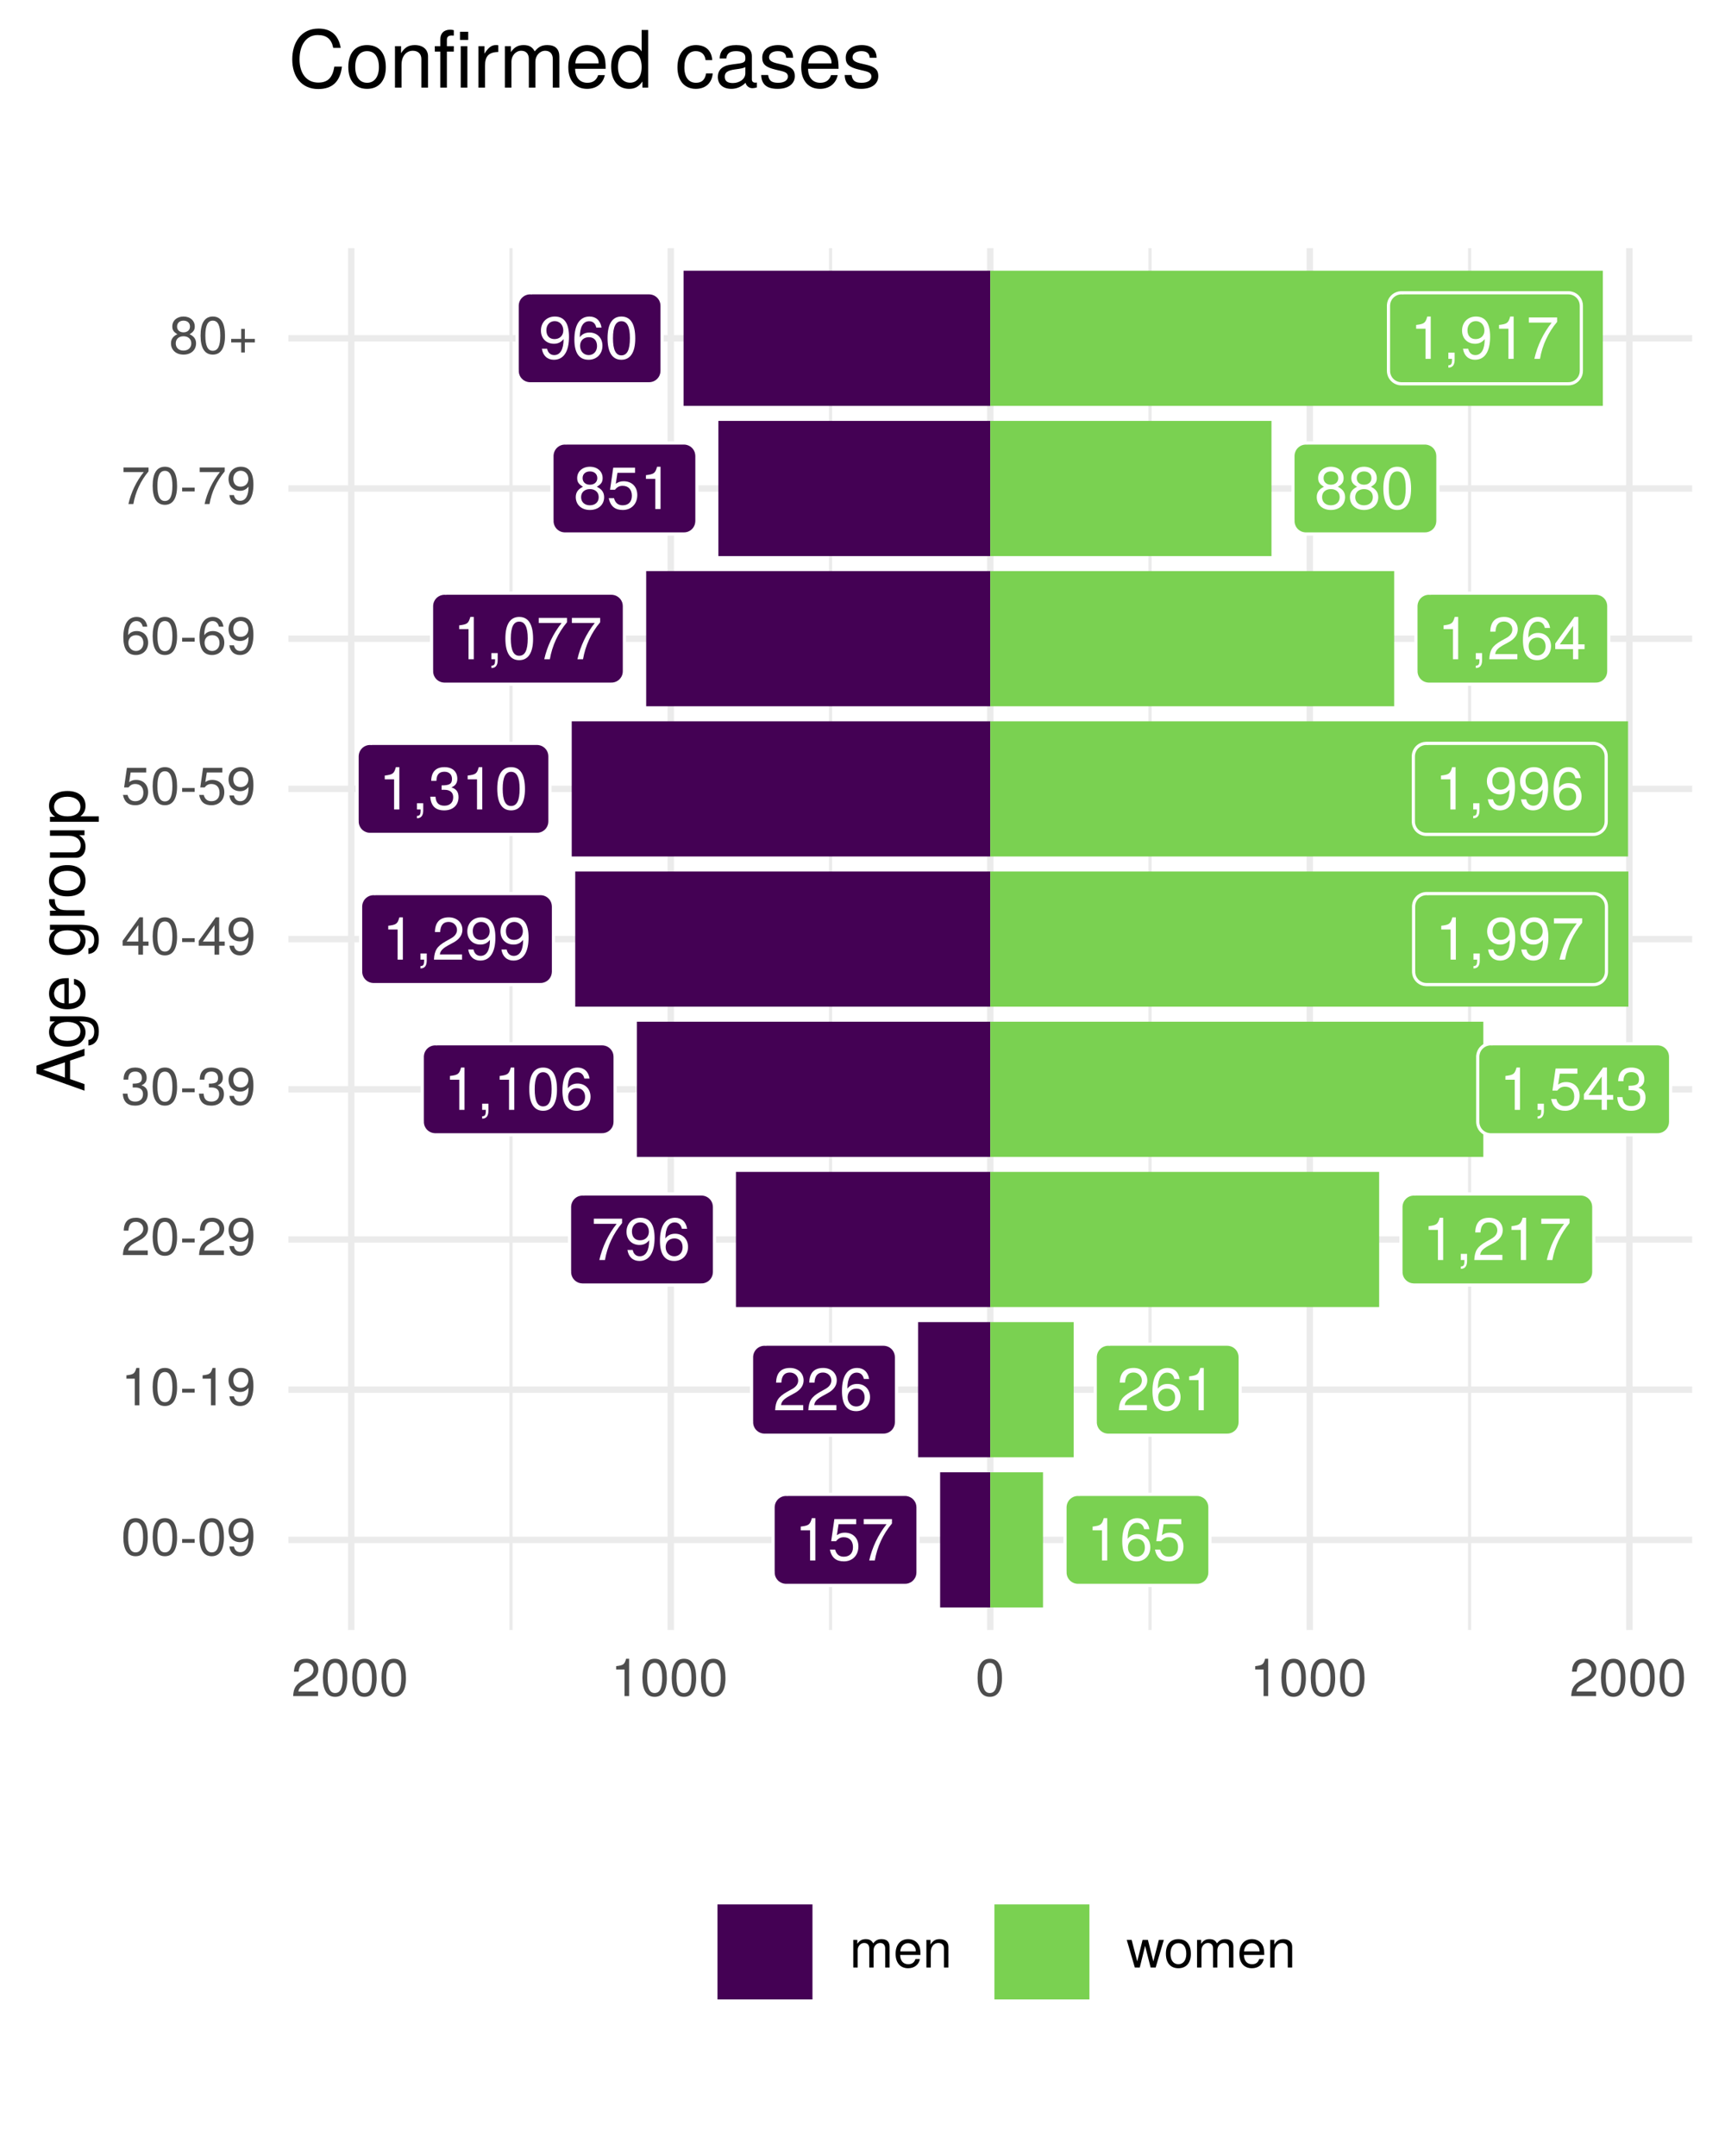 <?xml version="1.0" encoding="UTF-8"?>
<svg xmlns="http://www.w3.org/2000/svg" xmlns:xlink="http://www.w3.org/1999/xlink" width="288pt" height="360pt" viewBox="0 0 288 360" version="1.1">
<defs>
<g>
<symbol overflow="visible" id="glyph0-0">
<path style="stroke:none;" d=""/>
</symbol>
<symbol overflow="visible" id="glyph0-1">
<path style="stroke:none;" d="M 3.453 0 L 3.453 -7.062 L 2.875 -7.062 C 2.562 -5.969 2.375 -5.828 1.016 -5.656 L 1.016 -5.031 L 2.578 -5.031 L 2.578 0 Z M 3.453 0 "/>
</symbol>
<symbol overflow="visible" id="glyph0-2">
<path style="stroke:none;" d="M 5.109 -2.344 C 5.109 -3.734 4.188 -4.641 2.828 -4.641 C 2.328 -4.641 1.938 -4.516 1.516 -4.219 L 1.797 -6.047 L 4.734 -6.047 L 4.734 -6.906 L 1.094 -6.906 L 0.562 -3.219 L 1.375 -3.219 C 1.781 -3.703 2.125 -3.875 2.672 -3.875 C 3.609 -3.875 4.203 -3.266 4.203 -2.219 C 4.203 -1.203 3.625 -0.625 2.672 -0.625 C 1.906 -0.625 1.438 -1.016 1.219 -1.812 L 0.344 -1.812 C 0.641 -0.406 1.438 0.156 2.688 0.156 C 4.109 0.156 5.109 -0.844 5.109 -2.344 Z M 5.109 -2.344 "/>
</symbol>
<symbol overflow="visible" id="glyph0-3">
<path style="stroke:none;" d="M 5.172 -6.172 L 5.172 -6.906 L 0.453 -6.906 L 0.453 -6.047 L 4.266 -6.047 C 2.859 -4.266 1.875 -2.203 1.375 0 L 2.312 0 C 2.703 -2.281 3.688 -4.406 5.172 -6.172 Z M 5.172 -6.172 "/>
</symbol>
<symbol overflow="visible" id="glyph0-4">
<path style="stroke:none;" d="M 5.109 -2.188 C 5.109 -3.5 4.203 -4.391 2.953 -4.391 C 2.25 -4.391 1.703 -4.125 1.328 -3.609 C 1.328 -5.328 1.891 -6.281 2.891 -6.281 C 3.516 -6.281 3.938 -5.891 4.078 -5.219 L 4.953 -5.219 C 4.781 -6.375 4.031 -7.062 2.953 -7.062 C 1.312 -7.062 0.422 -5.672 0.422 -3.219 C 0.422 -1.016 1.188 0.156 2.797 0.156 C 4.141 0.156 5.109 -0.812 5.109 -2.188 Z M 4.203 -2.125 C 4.203 -1.234 3.609 -0.625 2.812 -0.625 C 1.984 -0.625 1.375 -1.266 1.375 -2.172 C 1.375 -3.047 1.969 -3.609 2.844 -3.609 C 3.688 -3.609 4.203 -3.062 4.203 -2.125 Z M 4.203 -2.125 "/>
</symbol>
<symbol overflow="visible" id="glyph0-5">
<path style="stroke:none;" d="M 5.094 -4.984 C 5.094 -6.188 4.156 -7.062 2.828 -7.062 C 1.391 -7.062 0.547 -6.312 0.5 -4.609 L 1.375 -4.609 C 1.438 -5.797 1.938 -6.297 2.797 -6.297 C 3.594 -6.297 4.188 -5.719 4.188 -4.969 C 4.188 -4.406 3.859 -3.938 3.234 -3.578 L 2.312 -3.062 C 0.844 -2.219 0.422 -1.547 0.344 0 L 5.031 0 L 5.031 -0.859 L 1.328 -0.859 C 1.406 -1.438 1.734 -1.812 2.594 -2.312 L 3.594 -2.859 C 4.578 -3.391 5.094 -4.125 5.094 -4.984 Z M 5.094 -4.984 "/>
</symbol>
<symbol overflow="visible" id="glyph0-6">
<path style="stroke:none;" d="M 5.062 -3.688 C 5.062 -5.906 4.297 -7.062 2.688 -7.062 C 1.344 -7.062 0.375 -6.094 0.375 -4.719 C 0.375 -3.406 1.281 -2.516 2.547 -2.516 C 3.219 -2.516 3.703 -2.75 4.156 -3.297 C 4.156 -1.578 3.594 -0.625 2.594 -0.625 C 1.969 -0.625 1.547 -1.016 1.406 -1.688 L 0.531 -1.688 C 0.703 -0.531 1.453 0.156 2.531 0.156 C 4.188 0.156 5.062 -1.25 5.062 -3.688 Z M 4.109 -4.734 C 4.109 -3.875 3.5 -3.297 2.641 -3.297 C 1.797 -3.297 1.281 -3.844 1.281 -4.781 C 1.281 -5.688 1.875 -6.297 2.672 -6.297 C 3.5 -6.297 4.109 -5.656 4.109 -4.734 Z M 4.109 -4.734 "/>
</symbol>
<symbol overflow="visible" id="glyph0-7">
<path style="stroke:none;" d="M 1.906 0.156 L 1.906 -1.031 L 0.859 -1.031 L 0.859 0 L 1.469 0 L 1.469 0.172 C 1.469 0.859 1.328 1.062 0.859 1.078 L 0.859 1.469 C 1.562 1.469 1.906 1.016 1.906 0.156 Z M 1.906 0.156 "/>
</symbol>
<symbol overflow="visible" id="glyph0-8">
<path style="stroke:none;" d="M 5.047 -3.391 C 5.047 -5.844 4.266 -7.062 2.734 -7.062 C 1.219 -7.062 0.422 -5.828 0.422 -3.453 C 0.422 -1.078 1.219 0.156 2.734 0.156 C 4.234 0.156 5.047 -1.078 5.047 -3.391 Z M 4.156 -3.469 C 4.156 -1.469 3.688 -0.578 2.719 -0.578 C 1.797 -0.578 1.328 -1.516 1.328 -3.438 C 1.328 -5.375 1.797 -6.281 2.734 -6.281 C 3.688 -6.281 4.156 -5.359 4.156 -3.469 Z M 4.156 -3.469 "/>
</symbol>
<symbol overflow="visible" id="glyph0-9">
<path style="stroke:none;" d="M 5.172 -1.688 L 5.172 -2.484 L 4.125 -2.484 L 4.125 -7.062 L 3.484 -7.062 L 0.281 -2.625 L 0.281 -1.688 L 3.25 -1.688 L 3.25 0 L 4.125 0 L 4.125 -1.688 Z M 3.25 -2.484 L 1.047 -2.484 L 3.25 -5.562 Z M 3.25 -2.484 "/>
</symbol>
<symbol overflow="visible" id="glyph0-10">
<path style="stroke:none;" d="M 5.031 -2.047 C 5.031 -2.906 4.688 -3.406 3.844 -3.688 C 4.5 -3.953 4.828 -4.406 4.828 -5.109 C 4.828 -6.328 4.016 -7.062 2.672 -7.062 C 1.25 -7.062 0.5 -6.281 0.469 -4.781 L 1.344 -4.781 C 1.359 -5.828 1.797 -6.297 2.688 -6.297 C 3.469 -6.297 3.938 -5.828 3.938 -5.094 C 3.938 -4.328 3.609 -4.016 2.203 -4.016 L 2.203 -3.281 L 2.672 -3.281 C 3.641 -3.281 4.141 -2.828 4.141 -2.047 C 4.141 -1.156 3.594 -0.625 2.672 -0.625 C 1.719 -0.625 1.25 -1.109 1.188 -2.125 L 0.312 -2.125 C 0.422 -0.562 1.203 0.156 2.641 0.156 C 4.094 0.156 5.031 -0.719 5.031 -2.047 Z M 5.031 -2.047 "/>
</symbol>
<symbol overflow="visible" id="glyph0-11">
<path style="stroke:none;" d="M 5.109 -1.984 C 5.109 -2.781 4.703 -3.328 3.891 -3.719 C 4.625 -4.156 4.859 -4.516 4.859 -5.172 C 4.859 -6.281 3.984 -7.062 2.734 -7.062 C 1.5 -7.062 0.609 -6.281 0.609 -5.172 C 0.609 -4.516 0.859 -4.156 1.578 -3.719 C 0.766 -3.328 0.375 -2.781 0.375 -2 C 0.375 -0.703 1.344 0.156 2.734 0.156 C 4.125 0.156 5.109 -0.703 5.109 -1.984 Z M 3.969 -5.156 C 3.969 -4.5 3.469 -4.062 2.734 -4.062 C 2 -4.062 1.516 -4.5 1.516 -5.172 C 1.516 -5.844 2 -6.281 2.734 -6.281 C 3.484 -6.281 3.969 -5.844 3.969 -5.156 Z M 4.203 -1.984 C 4.203 -1.141 3.609 -0.625 2.719 -0.625 C 1.859 -0.625 1.266 -1.156 1.266 -1.984 C 1.266 -2.812 1.859 -3.328 2.734 -3.328 C 3.609 -3.328 4.203 -2.812 4.203 -1.984 Z M 4.203 -1.984 "/>
</symbol>
<symbol overflow="visible" id="glyph1-0">
<path style="stroke:none;" d=""/>
</symbol>
<symbol overflow="visible" id="glyph1-1">
<path style="stroke:none;" d="M 4.453 -3 C 4.453 -5.156 3.781 -6.234 2.422 -6.234 C 1.078 -6.234 0.375 -5.141 0.375 -3.047 C 0.375 -0.953 1.078 0.125 2.422 0.125 C 3.734 0.125 4.453 -0.953 4.453 -3 Z M 3.672 -3.062 C 3.672 -1.297 3.266 -0.516 2.406 -0.516 C 1.578 -0.516 1.172 -1.344 1.172 -3.047 C 1.172 -4.75 1.578 -5.547 2.422 -5.547 C 3.25 -5.547 3.672 -4.734 3.672 -3.062 Z M 3.672 -3.062 "/>
</symbol>
<symbol overflow="visible" id="glyph1-2">
<path style="stroke:none;" d="M 2.5 -2.109 L 2.5 -2.75 L 0.406 -2.75 L 0.406 -2.109 Z M 2.5 -2.109 "/>
</symbol>
<symbol overflow="visible" id="glyph1-3">
<path style="stroke:none;" d="M 4.484 -3.266 C 4.484 -5.219 3.797 -6.234 2.375 -6.234 C 1.188 -6.234 0.328 -5.391 0.328 -4.172 C 0.328 -3.016 1.125 -2.219 2.25 -2.219 C 2.844 -2.219 3.266 -2.438 3.672 -2.922 C 3.672 -1.406 3.172 -0.547 2.281 -0.547 C 1.734 -0.547 1.359 -0.891 1.234 -1.5 L 0.469 -1.5 C 0.609 -0.469 1.281 0.125 2.234 0.125 C 3.688 0.125 4.484 -1.109 4.484 -3.266 Z M 3.641 -4.188 C 3.641 -3.422 3.094 -2.906 2.344 -2.906 C 1.594 -2.906 1.125 -3.391 1.125 -4.234 C 1.125 -5.016 1.656 -5.562 2.359 -5.562 C 3.094 -5.562 3.641 -5 3.641 -4.188 Z M 3.641 -4.188 "/>
</symbol>
<symbol overflow="visible" id="glyph1-4">
<path style="stroke:none;" d="M 3.047 0 L 3.047 -6.234 L 2.547 -6.234 C 2.266 -5.281 2.094 -5.141 0.891 -5 L 0.891 -4.438 L 2.281 -4.438 L 2.281 0 Z M 3.047 0 "/>
</symbol>
<symbol overflow="visible" id="glyph1-5">
<path style="stroke:none;" d="M 4.5 -4.406 C 4.5 -5.469 3.672 -6.234 2.5 -6.234 C 1.219 -6.234 0.484 -5.594 0.438 -4.078 L 1.219 -4.078 C 1.281 -5.125 1.703 -5.562 2.469 -5.562 C 3.172 -5.562 3.703 -5.062 3.703 -4.391 C 3.703 -3.891 3.406 -3.469 2.859 -3.156 L 2.047 -2.703 C 0.75 -1.969 0.375 -1.375 0.297 0 L 4.453 0 L 4.453 -0.766 L 1.172 -0.766 C 1.25 -1.281 1.531 -1.594 2.297 -2.047 L 3.172 -2.531 C 4.047 -2.984 4.5 -3.641 4.5 -4.406 Z M 4.5 -4.406 "/>
</symbol>
<symbol overflow="visible" id="glyph1-6">
<path style="stroke:none;" d="M 4.453 -1.812 C 4.453 -2.562 4.141 -3.016 3.391 -3.266 C 3.969 -3.5 4.266 -3.891 4.266 -4.516 C 4.266 -5.594 3.547 -6.234 2.359 -6.234 C 1.109 -6.234 0.438 -5.547 0.406 -4.219 L 1.188 -4.219 C 1.203 -5.141 1.578 -5.562 2.375 -5.562 C 3.062 -5.562 3.469 -5.156 3.469 -4.5 C 3.469 -3.828 3.188 -3.547 1.938 -3.547 L 1.938 -2.906 L 2.359 -2.906 C 3.219 -2.906 3.656 -2.5 3.656 -1.797 C 3.656 -1.016 3.172 -0.547 2.359 -0.547 C 1.516 -0.547 1.109 -0.969 1.062 -1.875 L 0.281 -1.875 C 0.375 -0.5 1.062 0.125 2.344 0.125 C 3.625 0.125 4.453 -0.641 4.453 -1.812 Z M 4.453 -1.812 "/>
</symbol>
<symbol overflow="visible" id="glyph1-7">
<path style="stroke:none;" d="M 4.578 -1.5 L 4.578 -2.188 L 3.656 -2.188 L 3.656 -6.234 L 3.078 -6.234 L 0.25 -2.312 L 0.25 -1.5 L 2.875 -1.5 L 2.875 0 L 3.656 0 L 3.656 -1.5 Z M 2.875 -2.188 L 0.922 -2.188 L 2.875 -4.922 Z M 2.875 -2.188 "/>
</symbol>
<symbol overflow="visible" id="glyph1-8">
<path style="stroke:none;" d="M 4.516 -2.062 C 4.516 -3.297 3.688 -4.109 2.5 -4.109 C 2.062 -4.109 1.703 -4 1.344 -3.734 L 1.594 -5.344 L 4.188 -5.344 L 4.188 -6.109 L 0.969 -6.109 L 0.5 -2.844 L 1.219 -2.844 C 1.578 -3.266 1.875 -3.422 2.359 -3.422 C 3.188 -3.422 3.719 -2.891 3.719 -1.969 C 3.719 -1.062 3.203 -0.547 2.359 -0.547 C 1.688 -0.547 1.266 -0.891 1.078 -1.594 L 0.312 -1.594 C 0.562 -0.359 1.266 0.125 2.375 0.125 C 3.641 0.125 4.516 -0.75 4.516 -2.062 Z M 4.516 -2.062 "/>
</symbol>
<symbol overflow="visible" id="glyph1-9">
<path style="stroke:none;" d="M 4.516 -1.938 C 4.516 -3.094 3.719 -3.875 2.609 -3.875 C 1.984 -3.875 1.5 -3.641 1.172 -3.188 C 1.172 -4.703 1.672 -5.547 2.562 -5.547 C 3.109 -5.547 3.484 -5.203 3.609 -4.609 L 4.375 -4.609 C 4.234 -5.625 3.562 -6.234 2.609 -6.234 C 1.156 -6.234 0.375 -5.016 0.375 -2.844 C 0.375 -0.891 1.047 0.125 2.469 0.125 C 3.656 0.125 4.516 -0.719 4.516 -1.938 Z M 3.719 -1.875 C 3.719 -1.094 3.188 -0.547 2.484 -0.547 C 1.766 -0.547 1.219 -1.125 1.219 -1.922 C 1.219 -2.688 1.734 -3.188 2.5 -3.188 C 3.25 -3.188 3.719 -2.703 3.719 -1.875 Z M 3.719 -1.875 "/>
</symbol>
<symbol overflow="visible" id="glyph1-10">
<path style="stroke:none;" d="M 4.578 -5.453 L 4.578 -6.109 L 0.406 -6.109 L 0.406 -5.344 L 3.781 -5.344 C 2.531 -3.781 1.656 -1.953 1.219 0 L 2.047 0 C 2.391 -2.016 3.266 -3.891 4.578 -5.453 Z M 4.578 -5.453 "/>
</symbol>
<symbol overflow="visible" id="glyph1-11">
<path style="stroke:none;" d="M 4.516 -1.766 C 4.516 -2.453 4.156 -2.938 3.438 -3.281 C 4.078 -3.672 4.297 -3.984 4.297 -4.578 C 4.297 -5.547 3.531 -6.234 2.422 -6.234 C 1.312 -6.234 0.547 -5.547 0.547 -4.578 C 0.547 -4 0.75 -3.672 1.391 -3.281 C 0.672 -2.938 0.328 -2.453 0.328 -1.766 C 0.328 -0.625 1.188 0.125 2.422 0.125 C 3.656 0.125 4.516 -0.625 4.516 -1.766 Z M 3.5 -4.562 C 3.5 -3.969 3.062 -3.594 2.422 -3.594 C 1.766 -3.594 1.344 -3.969 1.344 -4.562 C 1.344 -5.156 1.766 -5.547 2.422 -5.547 C 3.078 -5.547 3.5 -5.156 3.5 -4.562 Z M 3.719 -1.75 C 3.719 -1.016 3.188 -0.547 2.406 -0.547 C 1.641 -0.547 1.125 -1.016 1.125 -1.75 C 1.125 -2.484 1.641 -2.938 2.422 -2.938 C 3.188 -2.938 3.719 -2.484 3.719 -1.75 Z M 3.719 -1.75 "/>
</symbol>
<symbol overflow="visible" id="glyph1-12">
<path style="stroke:none;" d="M 4.547 -1.906 L 4.547 -2.5 L 2.875 -2.5 L 2.875 -4.172 L 2.266 -4.172 L 2.266 -2.5 L 0.594 -2.5 L 0.594 -1.906 L 2.266 -1.906 L 2.266 -0.234 L 2.875 -0.234 L 2.875 -1.906 Z M 4.547 -1.906 "/>
</symbol>
<symbol overflow="visible" id="glyph1-13">
<path style="stroke:none;" d="M 6.688 0 L 6.688 -3.453 C 6.688 -4.281 6.234 -4.734 5.359 -4.734 C 4.75 -4.734 4.375 -4.562 3.953 -4.031 C 3.672 -4.531 3.312 -4.734 2.703 -4.734 C 2.094 -4.734 1.688 -4.516 1.297 -3.953 L 1.297 -4.609 L 0.625 -4.609 L 0.625 0 L 1.359 0 L 1.359 -2.891 C 1.359 -3.562 1.844 -4.094 2.438 -4.094 C 2.984 -4.094 3.297 -3.766 3.297 -3.172 L 3.297 0 L 4.016 0 L 4.016 -2.891 C 4.016 -3.562 4.516 -4.094 5.109 -4.094 C 5.641 -4.094 5.953 -3.75 5.953 -3.172 L 5.953 0 Z M 6.688 0 "/>
</symbol>
<symbol overflow="visible" id="glyph1-14">
<path style="stroke:none;" d="M 4.516 -2.094 C 4.516 -2.766 4.453 -3.188 4.328 -3.531 C 4.031 -4.281 3.328 -4.734 2.469 -4.734 C 1.172 -4.734 0.359 -3.797 0.359 -2.281 C 0.359 -0.766 1.156 0.125 2.453 0.125 C 3.5 0.125 4.234 -0.469 4.422 -1.406 L 3.672 -1.406 C 3.469 -0.797 3.062 -0.547 2.469 -0.547 C 1.703 -0.547 1.141 -1.031 1.125 -2.094 Z M 3.734 -2.75 C 3.734 -2.75 3.734 -2.703 3.719 -2.688 L 1.141 -2.688 C 1.203 -3.516 1.719 -4.062 2.453 -4.062 C 3.172 -4.062 3.734 -3.469 3.734 -2.75 Z M 3.734 -2.75 "/>
</symbol>
<symbol overflow="visible" id="glyph1-15">
<path style="stroke:none;" d="M 4.281 0 L 4.281 -3.484 C 4.281 -4.25 3.719 -4.734 2.828 -4.734 C 2.141 -4.734 1.703 -4.484 1.297 -3.828 L 1.297 -4.609 L 0.609 -4.609 L 0.609 0 L 1.344 0 L 1.344 -2.547 C 1.344 -3.484 1.859 -4.094 2.609 -4.094 C 3.188 -4.094 3.547 -3.75 3.547 -3.188 L 3.547 0 Z M 4.281 0 "/>
</symbol>
<symbol overflow="visible" id="glyph1-16">
<path style="stroke:none;" d="M 6.234 -4.609 L 5.406 -4.609 L 4.484 -1.016 L 3.578 -4.609 L 2.688 -4.609 L 1.797 -1.016 L 0.859 -4.609 L 0.047 -4.609 L 1.391 0 L 2.219 0 L 3.109 -3.609 L 4.031 0 L 4.875 0 Z M 6.234 -4.609 "/>
</symbol>
<symbol overflow="visible" id="glyph1-17">
<path style="stroke:none;" d="M 4.484 -2.266 C 4.484 -3.859 3.719 -4.734 2.391 -4.734 C 1.094 -4.734 0.312 -3.859 0.312 -2.312 C 0.312 -0.75 1.094 0.125 2.406 0.125 C 3.688 0.125 4.484 -0.75 4.484 -2.266 Z M 3.719 -2.281 C 3.719 -1.203 3.203 -0.547 2.406 -0.547 C 1.578 -0.547 1.078 -1.188 1.078 -2.312 C 1.078 -3.406 1.578 -4.062 2.406 -4.062 C 3.234 -4.062 3.719 -3.422 3.719 -2.281 Z M 3.719 -2.281 "/>
</symbol>
<symbol overflow="visible" id="glyph2-0">
<path style="stroke:none;" d=""/>
</symbol>
<symbol overflow="visible" id="glyph2-1">
<path style="stroke:none;" d="M 0 -7.188 L -8.016 -4.359 L -8.016 -3.047 L 0 -0.188 L 0 -1.281 L -2.406 -2.125 L -2.406 -5.219 L 0 -6.031 Z M -3.266 -4.922 L -3.266 -2.375 L -6.922 -3.703 Z M -3.266 -4.922 "/>
</symbol>
<symbol overflow="visible" id="glyph2-2">
<path style="stroke:none;" d="M -0.953 -5.375 L -5.766 -5.375 L -5.766 -4.531 L -4.922 -4.531 C -5.609 -4.062 -5.922 -3.516 -5.922 -2.766 C -5.922 -1.312 -4.703 -0.312 -2.828 -0.312 C -1.016 -0.312 0.172 -1.344 0.172 -2.688 C 0.172 -3.422 -0.141 -3.922 -0.875 -4.531 L -0.484 -4.531 C 1.047 -4.531 1.625 -3.906 1.625 -2.844 C 1.625 -2.109 1.359 -1.547 0.656 -1.438 L 0.656 -0.5 C 1.75 -0.609 2.391 -1.453 2.391 -2.812 C 2.391 -4.609 1.594 -5.375 -0.953 -5.375 Z M -2.844 -4.438 C -1.469 -4.438 -0.688 -3.844 -0.688 -2.875 C -0.688 -1.875 -1.484 -1.281 -2.875 -1.281 C -4.266 -1.281 -5.078 -1.891 -5.078 -2.875 C -5.078 -3.859 -4.25 -4.438 -2.844 -4.438 Z M -2.844 -4.438 "/>
</symbol>
<symbol overflow="visible" id="glyph2-3">
<path style="stroke:none;" d="M -2.625 -5.641 C -3.453 -5.641 -3.984 -5.578 -4.406 -5.406 C -5.359 -5.031 -5.922 -4.156 -5.922 -3.078 C -5.922 -1.469 -4.734 -0.438 -2.844 -0.438 C -0.953 -0.438 0.172 -1.438 0.172 -3.062 C 0.172 -4.375 -0.578 -5.297 -1.75 -5.516 L -1.75 -4.594 C -0.984 -4.344 -0.688 -3.828 -0.688 -3.094 C -0.688 -2.141 -1.297 -1.422 -2.625 -1.391 Z M -3.438 -4.656 C -3.438 -4.656 -3.391 -4.656 -3.359 -4.656 L -3.359 -1.422 C -4.391 -1.5 -5.078 -2.141 -5.078 -3.062 C -5.078 -3.969 -4.328 -4.656 -3.438 -4.656 Z M -3.438 -4.656 "/>
</symbol>
<symbol overflow="visible" id="glyph2-4">
<path style="stroke:none;" d=""/>
</symbol>
<symbol overflow="visible" id="glyph2-5">
<path style="stroke:none;" d="M -4.969 -3.531 L -5.891 -3.531 C -5.922 -3.375 -5.922 -3.297 -5.922 -3.172 C -5.922 -2.578 -5.578 -2.141 -4.719 -1.609 L -5.766 -1.609 L -5.766 -0.766 L 0 -0.766 L 0 -1.688 L -2.984 -1.688 C -4.297 -1.688 -4.938 -2.109 -4.969 -3.531 Z M -4.969 -3.531 "/>
</symbol>
<symbol overflow="visible" id="glyph2-6">
<path style="stroke:none;" d="M -2.844 -5.609 C -4.828 -5.609 -5.922 -4.656 -5.922 -2.984 C -5.922 -1.375 -4.812 -0.391 -2.875 -0.391 C -0.953 -0.391 0.172 -1.359 0.172 -3 C 0.172 -4.625 -0.953 -5.609 -2.844 -5.609 Z M -2.844 -4.656 C -1.5 -4.656 -0.688 -4.016 -0.688 -3 C -0.688 -1.984 -1.484 -1.359 -2.875 -1.359 C -4.266 -1.359 -5.078 -1.984 -5.078 -3 C -5.078 -4.031 -4.281 -4.656 -2.844 -4.656 Z M -2.844 -4.656 "/>
</symbol>
<symbol overflow="visible" id="glyph2-7">
<path style="stroke:none;" d="M 0 -5.297 L -5.766 -5.297 L -5.766 -4.391 L -2.578 -4.391 C -1.406 -4.391 -0.641 -3.766 -0.641 -2.812 C -0.641 -2.094 -1.078 -1.625 -1.766 -1.625 L -5.766 -1.625 L -5.766 -0.719 L -1.406 -0.719 C -0.453 -0.719 0.172 -1.438 0.172 -2.547 C 0.172 -3.406 -0.125 -3.938 -0.891 -4.484 L 0 -4.484 Z M 0 -5.297 "/>
</symbol>
<symbol overflow="visible" id="glyph2-8">
<path style="stroke:none;" d="M -2.828 -5.75 C -4.766 -5.75 -5.922 -4.812 -5.922 -3.281 C -5.922 -2.5 -5.578 -1.875 -4.891 -1.438 L -5.766 -1.438 L -5.766 -0.609 L 2.391 -0.609 L 2.391 -1.516 L -0.688 -1.516 C -0.094 -2 0.172 -2.547 0.172 -3.281 C 0.172 -4.781 -0.984 -5.75 -2.828 -5.75 Z M -2.844 -4.797 C -1.547 -4.797 -0.688 -4.125 -0.688 -3.125 C -0.688 -2.156 -1.484 -1.516 -2.844 -1.516 C -4.188 -1.516 -5.078 -2.156 -5.078 -3.125 C -5.078 -4.141 -4.219 -4.797 -2.844 -4.797 Z M -2.844 -4.797 "/>
</symbol>
<symbol overflow="visible" id="glyph3-0">
<path style="stroke:none;" d=""/>
</symbol>
<symbol overflow="visible" id="glyph3-1">
<path style="stroke:none;" d="M 8.938 -3.516 L 7.672 -3.516 C 7.375 -1.688 6.609 -0.844 4.984 -0.844 C 3.078 -0.844 1.859 -2.312 1.859 -4.719 C 1.859 -7.188 3.031 -8.781 4.891 -8.781 C 6.391 -8.781 7.188 -8.109 7.484 -6.641 L 8.734 -6.641 C 8.359 -8.75 7.141 -9.859 5.031 -9.859 C 2.109 -9.859 0.641 -7.516 0.641 -4.703 C 0.641 -1.891 2.156 0.234 4.984 0.234 C 7.328 0.234 8.641 -1 8.938 -3.516 Z M 8.938 -3.516 "/>
</symbol>
<symbol overflow="visible" id="glyph3-2">
<path style="stroke:none;" d="M 6.734 -3.406 C 6.734 -5.797 5.578 -7.109 3.594 -7.109 C 1.656 -7.109 0.469 -5.781 0.469 -3.453 C 0.469 -1.141 1.641 0.203 3.609 0.203 C 5.547 0.203 6.734 -1.141 6.734 -3.406 Z M 5.578 -3.422 C 5.578 -1.797 4.812 -0.812 3.609 -0.812 C 2.375 -0.812 1.625 -1.781 1.625 -3.453 C 1.625 -5.125 2.375 -6.094 3.609 -6.094 C 4.844 -6.094 5.578 -5.141 5.578 -3.422 Z M 5.578 -3.422 "/>
</symbol>
<symbol overflow="visible" id="glyph3-3">
<path style="stroke:none;" d="M 6.438 0 L 6.438 -5.234 C 6.438 -6.375 5.578 -7.109 4.234 -7.109 C 3.203 -7.109 2.547 -6.719 1.938 -5.75 L 1.938 -6.922 L 0.922 -6.922 L 0.922 0 L 2.016 0 L 2.016 -3.812 C 2.016 -5.234 2.781 -6.156 3.906 -6.156 C 4.781 -6.156 5.328 -5.625 5.328 -4.797 L 5.328 0 Z M 6.438 0 "/>
</symbol>
<symbol overflow="visible" id="glyph3-4">
<path style="stroke:none;" d="M 3.406 -6.016 L 3.406 -6.922 L 2.25 -6.922 L 2.25 -8 C 2.25 -8.469 2.516 -8.703 3.031 -8.703 C 3.109 -8.703 3.156 -8.703 3.406 -8.688 L 3.406 -9.594 C 3.156 -9.656 3.016 -9.672 2.781 -9.672 C 1.766 -9.672 1.156 -9.078 1.156 -8.094 L 1.156 -6.922 L 0.234 -6.922 L 0.234 -6.016 L 1.156 -6.016 L 1.156 0 L 2.25 0 L 2.25 -6.016 Z M 5.672 0 L 5.672 -6.922 L 4.562 -6.922 L 4.562 0 Z M 5.812 -7.969 L 5.812 -9.328 L 4.438 -9.328 L 4.438 -7.969 Z M 5.812 -7.969 "/>
</symbol>
<symbol overflow="visible" id="glyph3-5">
<path style="stroke:none;" d="M 4.234 -5.953 L 4.234 -7.078 C 4.047 -7.109 3.969 -7.109 3.812 -7.109 C 3.109 -7.109 2.562 -6.688 1.922 -5.672 L 1.922 -6.922 L 0.922 -6.922 L 0.922 0 L 2.016 0 L 2.016 -3.594 C 2.016 -5.156 2.531 -5.922 4.234 -5.953 Z M 4.234 -5.953 "/>
</symbol>
<symbol overflow="visible" id="glyph3-6">
<path style="stroke:none;" d="M 10.031 0 L 10.031 -5.188 C 10.031 -6.438 9.344 -7.109 8.047 -7.109 C 7.125 -7.109 6.578 -6.844 5.922 -6.062 C 5.516 -6.797 4.969 -7.109 4.062 -7.109 C 3.141 -7.109 2.531 -6.766 1.938 -5.938 L 1.938 -6.922 L 0.938 -6.922 L 0.938 0 L 2.031 0 L 2.031 -4.344 C 2.031 -5.344 2.766 -6.156 3.656 -6.156 C 4.469 -6.156 4.938 -5.656 4.938 -4.766 L 4.938 0 L 6.031 0 L 6.031 -4.344 C 6.031 -5.344 6.766 -6.156 7.672 -6.156 C 8.469 -6.156 8.938 -5.641 8.938 -4.766 L 8.938 0 Z M 10.031 0 "/>
</symbol>
<symbol overflow="visible" id="glyph3-7">
<path style="stroke:none;" d="M 6.766 -3.141 C 6.766 -4.141 6.688 -4.781 6.5 -5.297 C 6.047 -6.438 4.984 -7.109 3.703 -7.109 C 1.766 -7.109 0.531 -5.688 0.531 -3.422 C 0.531 -1.156 1.734 0.203 3.672 0.203 C 5.25 0.203 6.344 -0.703 6.625 -2.094 L 5.516 -2.094 C 5.219 -1.188 4.594 -0.812 3.703 -0.812 C 2.562 -0.812 1.703 -1.562 1.672 -3.141 Z M 5.594 -4.125 C 5.594 -4.125 5.594 -4.062 5.578 -4.047 L 1.703 -4.047 C 1.797 -5.266 2.578 -6.094 3.688 -6.094 C 4.766 -6.094 5.594 -5.203 5.594 -4.125 Z M 5.594 -4.125 "/>
</symbol>
<symbol overflow="visible" id="glyph3-8">
<path style="stroke:none;" d="M 6.531 0 L 6.531 -9.625 L 5.438 -9.625 L 5.438 -6.047 C 4.984 -6.75 4.234 -7.109 3.312 -7.109 C 1.516 -7.109 0.344 -5.734 0.344 -3.531 C 0.344 -1.188 1.484 0.203 3.359 0.203 C 4.297 0.203 4.969 -0.156 5.562 -1.016 L 5.562 0 Z M 5.438 -3.438 C 5.438 -1.828 4.672 -0.828 3.516 -0.828 C 2.297 -0.828 1.484 -1.844 1.484 -3.453 C 1.484 -5.062 2.297 -6.094 3.5 -6.094 C 4.688 -6.094 5.438 -5.031 5.438 -3.438 Z M 5.438 -3.438 "/>
</symbol>
<symbol overflow="visible" id="glyph3-9">
<path style="stroke:none;" d=""/>
</symbol>
<symbol overflow="visible" id="glyph3-10">
<path style="stroke:none;" d="M 6.297 -2.375 L 5.188 -2.375 C 5 -1.266 4.438 -0.812 3.5 -0.812 C 2.281 -0.812 1.562 -1.75 1.562 -3.391 C 1.562 -5.125 2.266 -6.094 3.469 -6.094 C 4.391 -6.094 4.984 -5.562 5.109 -4.594 L 6.219 -4.594 C 6.094 -6.281 5.031 -7.109 3.484 -7.109 C 1.625 -7.109 0.406 -5.688 0.406 -3.391 C 0.406 -1.156 1.594 0.203 3.469 0.203 C 5.125 0.203 6.172 -0.797 6.297 -2.375 Z M 6.297 -2.375 "/>
</symbol>
<symbol overflow="visible" id="glyph3-11">
<path style="stroke:none;" d="M 7.062 -0.031 L 7.062 -0.859 C 6.938 -0.828 6.891 -0.828 6.828 -0.828 C 6.438 -0.828 6.234 -1.031 6.234 -1.375 L 6.234 -5.234 C 6.234 -6.453 5.328 -7.109 3.625 -7.109 C 1.953 -7.109 0.922 -6.469 0.859 -4.875 L 1.969 -4.875 C 2.062 -5.719 2.562 -6.094 3.594 -6.094 C 4.578 -6.094 5.141 -5.734 5.141 -5.062 L 5.141 -4.781 C 5.141 -4.312 4.859 -4.125 3.984 -4.016 C 2.422 -3.812 2.188 -3.766 1.766 -3.594 C 0.969 -3.266 0.547 -2.641 0.547 -1.797 C 0.547 -0.547 1.422 0.203 2.828 0.203 C 3.703 0.203 4.562 -0.172 5.172 -0.812 C 5.297 -0.297 5.766 0.094 6.312 0.094 C 6.531 0.094 6.703 0.062 7.062 -0.031 Z M 5.141 -2.391 C 5.141 -1.406 4.125 -0.766 3.062 -0.766 C 2.203 -0.766 1.703 -1.062 1.703 -1.828 C 1.703 -2.547 2.188 -2.859 3.359 -3.031 C 4.531 -3.188 4.766 -3.25 5.141 -3.422 Z M 5.141 -2.391 "/>
</symbol>
<symbol overflow="visible" id="glyph3-12">
<path style="stroke:none;" d="M 6.062 -1.938 C 6.062 -2.969 5.484 -3.484 4.109 -3.812 L 3.047 -4.062 C 2.156 -4.281 1.766 -4.562 1.766 -5.062 C 1.766 -5.688 2.344 -6.094 3.234 -6.094 C 4.125 -6.094 4.594 -5.719 4.625 -4.984 L 5.781 -4.984 C 5.766 -6.344 4.875 -7.109 3.281 -7.109 C 1.656 -7.109 0.625 -6.281 0.625 -5 C 0.625 -3.922 1.172 -3.406 2.812 -3.016 L 3.844 -2.766 C 4.609 -2.578 4.906 -2.344 4.906 -1.844 C 4.906 -1.203 4.266 -0.812 3.297 -0.812 C 2.312 -0.812 1.75 -1.062 1.609 -2.109 L 0.453 -2.109 C 0.5 -0.516 1.406 0.203 3.203 0.203 C 4.953 0.203 6.062 -0.609 6.062 -1.938 Z M 6.062 -1.938 "/>
</symbol>
</g>
<clipPath id="clip1">
  <path d="M 85 41.438 L 86 41.438 L 86 272.172 L 85 272.172 Z M 85 41.438 "/>
</clipPath>
<clipPath id="clip2">
  <path d="M 138 41.438 L 139 41.438 L 139 272.172 L 138 272.172 Z M 138 41.438 "/>
</clipPath>
<clipPath id="clip3">
  <path d="M 191 41.438 L 193 41.438 L 193 272.172 L 191 272.172 Z M 191 41.438 "/>
</clipPath>
<clipPath id="clip4">
  <path d="M 245 41.438 L 246 41.438 L 246 272.172 L 245 272.172 Z M 245 41.438 "/>
</clipPath>
<clipPath id="clip5">
  <path d="M 48.152 256 L 282.523 256 L 282.523 258 L 48.152 258 Z M 48.152 256 "/>
</clipPath>
<clipPath id="clip6">
  <path d="M 48.152 231 L 282.523 231 L 282.523 233 L 48.152 233 Z M 48.152 231 "/>
</clipPath>
<clipPath id="clip7">
  <path d="M 48.152 206 L 282.523 206 L 282.523 208 L 48.152 208 Z M 48.152 206 "/>
</clipPath>
<clipPath id="clip8">
  <path d="M 48.152 181 L 282.523 181 L 282.523 183 L 48.152 183 Z M 48.152 181 "/>
</clipPath>
<clipPath id="clip9">
  <path d="M 48.152 156 L 282.523 156 L 282.523 158 L 48.152 158 Z M 48.152 156 "/>
</clipPath>
<clipPath id="clip10">
  <path d="M 48.152 131 L 282.523 131 L 282.523 133 L 48.152 133 Z M 48.152 131 "/>
</clipPath>
<clipPath id="clip11">
  <path d="M 48.152 106 L 282.523 106 L 282.523 108 L 48.152 108 Z M 48.152 106 "/>
</clipPath>
<clipPath id="clip12">
  <path d="M 48.152 81 L 282.523 81 L 282.523 83 L 48.152 83 Z M 48.152 81 "/>
</clipPath>
<clipPath id="clip13">
  <path d="M 48.152 55 L 282.523 55 L 282.523 58 L 48.152 58 Z M 48.152 55 "/>
</clipPath>
<clipPath id="clip14">
  <path d="M 58 41.438 L 60 41.438 L 60 272.172 L 58 272.172 Z M 58 41.438 "/>
</clipPath>
<clipPath id="clip15">
  <path d="M 111 41.438 L 113 41.438 L 113 272.172 L 111 272.172 Z M 111 41.438 "/>
</clipPath>
<clipPath id="clip16">
  <path d="M 164 41.438 L 166 41.438 L 166 272.172 L 164 272.172 Z M 164 41.438 "/>
</clipPath>
<clipPath id="clip17">
  <path d="M 218 41.438 L 220 41.438 L 220 272.172 L 218 272.172 Z M 218 41.438 "/>
</clipPath>
<clipPath id="clip18">
  <path d="M 271 41.438 L 273 41.438 L 273 272.172 L 271 272.172 Z M 271 41.438 "/>
</clipPath>
</defs>
<g id="surface85">
<rect x="0" y="0" width="288" height="360" style="fill:rgb(100%,100%,100%);fill-opacity:1;stroke:none;"/>
<g clip-path="url(#clip1)" clip-rule="nonzero">
<path style="fill:none;stroke-width:0.533;stroke-linecap:butt;stroke-linejoin:round;stroke:rgb(92.157%,92.157%,92.157%);stroke-opacity:1;stroke-miterlimit:10;" d="M 85.316 272.172 L 85.316 41.438 "/>
</g>
<g clip-path="url(#clip2)" clip-rule="nonzero">
<path style="fill:none;stroke-width:0.533;stroke-linecap:butt;stroke-linejoin:round;stroke:rgb(92.157%,92.157%,92.157%);stroke-opacity:1;stroke-miterlimit:10;" d="M 138.664 272.172 L 138.664 41.438 "/>
</g>
<g clip-path="url(#clip3)" clip-rule="nonzero">
<path style="fill:none;stroke-width:0.533;stroke-linecap:butt;stroke-linejoin:round;stroke:rgb(92.157%,92.157%,92.157%);stroke-opacity:1;stroke-miterlimit:10;" d="M 192.008 272.172 L 192.008 41.438 "/>
</g>
<g clip-path="url(#clip4)" clip-rule="nonzero">
<path style="fill:none;stroke-width:0.533;stroke-linecap:butt;stroke-linejoin:round;stroke:rgb(92.157%,92.157%,92.157%);stroke-opacity:1;stroke-miterlimit:10;" d="M 245.355 272.172 L 245.355 41.438 "/>
</g>
<g clip-path="url(#clip5)" clip-rule="nonzero">
<path style="fill:none;stroke-width:1.067;stroke-linecap:butt;stroke-linejoin:round;stroke:rgb(92.157%,92.157%,92.157%);stroke-opacity:1;stroke-miterlimit:10;" d="M 48.152 257.125 L 282.52 257.125 "/>
</g>
<g clip-path="url(#clip6)" clip-rule="nonzero">
<path style="fill:none;stroke-width:1.067;stroke-linecap:butt;stroke-linejoin:round;stroke:rgb(92.157%,92.157%,92.157%);stroke-opacity:1;stroke-miterlimit:10;" d="M 48.152 232.043 L 282.52 232.043 "/>
</g>
<g clip-path="url(#clip7)" clip-rule="nonzero">
<path style="fill:none;stroke-width:1.067;stroke-linecap:butt;stroke-linejoin:round;stroke:rgb(92.157%,92.157%,92.157%);stroke-opacity:1;stroke-miterlimit:10;" d="M 48.152 206.965 L 282.52 206.965 "/>
</g>
<g clip-path="url(#clip8)" clip-rule="nonzero">
<path style="fill:none;stroke-width:1.067;stroke-linecap:butt;stroke-linejoin:round;stroke:rgb(92.157%,92.157%,92.157%);stroke-opacity:1;stroke-miterlimit:10;" d="M 48.152 181.887 L 282.52 181.887 "/>
</g>
<g clip-path="url(#clip9)" clip-rule="nonzero">
<path style="fill:none;stroke-width:1.067;stroke-linecap:butt;stroke-linejoin:round;stroke:rgb(92.157%,92.157%,92.157%);stroke-opacity:1;stroke-miterlimit:10;" d="M 48.152 156.805 L 282.52 156.805 "/>
</g>
<g clip-path="url(#clip10)" clip-rule="nonzero">
<path style="fill:none;stroke-width:1.067;stroke-linecap:butt;stroke-linejoin:round;stroke:rgb(92.157%,92.157%,92.157%);stroke-opacity:1;stroke-miterlimit:10;" d="M 48.152 131.727 L 282.52 131.727 "/>
</g>
<g clip-path="url(#clip11)" clip-rule="nonzero">
<path style="fill:none;stroke-width:1.067;stroke-linecap:butt;stroke-linejoin:round;stroke:rgb(92.157%,92.157%,92.157%);stroke-opacity:1;stroke-miterlimit:10;" d="M 48.152 106.645 L 282.52 106.645 "/>
</g>
<g clip-path="url(#clip12)" clip-rule="nonzero">
<path style="fill:none;stroke-width:1.067;stroke-linecap:butt;stroke-linejoin:round;stroke:rgb(92.157%,92.157%,92.157%);stroke-opacity:1;stroke-miterlimit:10;" d="M 48.152 81.566 L 282.52 81.566 "/>
</g>
<g clip-path="url(#clip13)" clip-rule="nonzero">
<path style="fill:none;stroke-width:1.067;stroke-linecap:butt;stroke-linejoin:round;stroke:rgb(92.157%,92.157%,92.157%);stroke-opacity:1;stroke-miterlimit:10;" d="M 48.152 56.484 L 282.52 56.484 "/>
</g>
<g clip-path="url(#clip14)" clip-rule="nonzero">
<path style="fill:none;stroke-width:1.067;stroke-linecap:butt;stroke-linejoin:round;stroke:rgb(92.157%,92.157%,92.157%);stroke-opacity:1;stroke-miterlimit:10;" d="M 58.645 272.172 L 58.645 41.438 "/>
</g>
<g clip-path="url(#clip15)" clip-rule="nonzero">
<path style="fill:none;stroke-width:1.067;stroke-linecap:butt;stroke-linejoin:round;stroke:rgb(92.157%,92.157%,92.157%);stroke-opacity:1;stroke-miterlimit:10;" d="M 111.988 272.172 L 111.988 41.438 "/>
</g>
<g clip-path="url(#clip16)" clip-rule="nonzero">
<path style="fill:none;stroke-width:1.067;stroke-linecap:butt;stroke-linejoin:round;stroke:rgb(92.157%,92.157%,92.157%);stroke-opacity:1;stroke-miterlimit:10;" d="M 165.336 272.172 L 165.336 41.438 "/>
</g>
<g clip-path="url(#clip17)" clip-rule="nonzero">
<path style="fill:none;stroke-width:1.067;stroke-linecap:butt;stroke-linejoin:round;stroke:rgb(92.157%,92.157%,92.157%);stroke-opacity:1;stroke-miterlimit:10;" d="M 218.68 272.172 L 218.68 41.438 "/>
</g>
<g clip-path="url(#clip18)" clip-rule="nonzero">
<path style="fill:none;stroke-width:1.067;stroke-linecap:butt;stroke-linejoin:round;stroke:rgb(92.157%,92.157%,92.157%);stroke-opacity:1;stroke-miterlimit:10;" d="M 272.027 272.172 L 272.027 41.438 "/>
</g>
<path style=" stroke:none;fill-rule:nonzero;fill:rgb(26.667%,0.392%,32.941%);fill-opacity:1;" d="M 156.961 268.41 L 165.336 268.41 L 165.336 245.84 L 156.961 245.84 Z M 156.961 268.41 "/>
<path style=" stroke:none;fill-rule:nonzero;fill:rgb(47.843%,81.961%,31.765%);fill-opacity:1;" d="M 165.336 268.41 L 174.137 268.41 L 174.137 245.84 L 165.336 245.84 Z M 165.336 268.41 "/>
<path style=" stroke:none;fill-rule:nonzero;fill:rgb(26.667%,0.392%,32.941%);fill-opacity:1;" d="M 153.281 243.332 L 165.336 243.332 L 165.336 220.762 L 153.281 220.762 Z M 153.281 243.332 "/>
<path style=" stroke:none;fill-rule:nonzero;fill:rgb(47.843%,81.961%,31.765%);fill-opacity:1;" d="M 165.336 243.332 L 179.258 243.332 L 179.258 220.762 L 165.336 220.762 Z M 165.336 243.332 "/>
<path style=" stroke:none;fill-rule:nonzero;fill:rgb(26.667%,0.392%,32.941%);fill-opacity:1;" d="M 122.871 218.25 L 165.336 218.25 L 165.336 195.68 L 122.871 195.68 Z M 122.871 218.25 "/>
<path style=" stroke:none;fill-rule:nonzero;fill:rgb(47.843%,81.961%,31.765%);fill-opacity:1;" d="M 165.336 218.25 L 230.258 218.25 L 230.258 195.68 L 165.336 195.68 Z M 165.336 218.25 "/>
<path style=" stroke:none;fill-rule:nonzero;fill:rgb(26.667%,0.392%,32.941%);fill-opacity:1;" d="M 106.336 193.172 L 165.336 193.172 L 165.336 170.602 L 106.336 170.602 Z M 106.336 193.172 "/>
<path style=" stroke:none;fill-rule:nonzero;fill:rgb(47.843%,81.961%,31.765%);fill-opacity:1;" d="M 165.336 193.172 L 247.648 193.172 L 247.648 170.602 L 165.336 170.602 Z M 165.336 193.172 "/>
<path style=" stroke:none;fill-rule:nonzero;fill:rgb(26.667%,0.392%,32.941%);fill-opacity:1;" d="M 96.039 168.09 L 165.336 168.09 L 165.336 145.52 L 96.039 145.52 Z M 96.039 168.09 "/>
<path style=" stroke:none;fill-rule:nonzero;fill:rgb(47.843%,81.961%,31.765%);fill-opacity:1;" d="M 165.336 168.09 L 271.867 168.09 L 271.867 145.52 L 165.336 145.52 Z M 165.336 168.09 "/>
<path style=" stroke:none;fill-rule:nonzero;fill:rgb(26.667%,0.392%,32.941%);fill-opacity:1;" d="M 95.453 143.012 L 165.336 143.012 L 165.336 120.441 L 95.453 120.441 Z M 95.453 143.012 "/>
<path style=" stroke:none;fill-rule:nonzero;fill:rgb(47.843%,81.961%,31.765%);fill-opacity:1;" d="M 165.336 143.012 L 271.812 143.012 L 271.812 120.441 L 165.336 120.441 Z M 165.336 143.012 "/>
<path style=" stroke:none;fill-rule:nonzero;fill:rgb(26.667%,0.392%,32.941%);fill-opacity:1;" d="M 107.883 117.93 L 165.336 117.93 L 165.336 95.359 L 107.883 95.359 Z M 107.883 117.93 "/>
<path style=" stroke:none;fill-rule:nonzero;fill:rgb(47.843%,81.961%,31.765%);fill-opacity:1;" d="M 165.336 117.93 L 232.766 117.93 L 232.766 95.359 L 165.336 95.359 Z M 165.336 117.93 "/>
<path style=" stroke:none;fill-rule:nonzero;fill:rgb(26.667%,0.392%,32.941%);fill-opacity:1;" d="M 119.938 92.852 L 165.336 92.852 L 165.336 70.281 L 119.938 70.281 Z M 119.938 92.852 "/>
<path style=" stroke:none;fill-rule:nonzero;fill:rgb(47.843%,81.961%,31.765%);fill-opacity:1;" d="M 165.336 92.852 L 212.281 92.852 L 212.281 70.281 L 165.336 70.281 Z M 165.336 92.852 "/>
<path style=" stroke:none;fill-rule:nonzero;fill:rgb(26.667%,0.392%,32.941%);fill-opacity:1;" d="M 114.125 67.773 L 165.336 67.773 L 165.336 45.203 L 114.125 45.203 Z M 114.125 67.773 "/>
<path style=" stroke:none;fill-rule:nonzero;fill:rgb(47.843%,81.961%,31.765%);fill-opacity:1;" d="M 165.336 67.773 L 267.602 67.773 L 267.602 45.203 L 165.336 45.203 Z M 165.336 67.773 "/>
<path style="fill-rule:nonzero;fill:rgb(26.667%,0.392%,32.941%);fill-opacity:1;stroke-width:0.533;stroke-linecap:round;stroke-linejoin:round;stroke:rgb(100%,100%,100%);stroke-opacity:1;stroke-miterlimit:10;" d="M 131.23 264.723 L 151.109 264.723 L 151.023 264.723 L 151.371 264.707 L 151.711 264.641 L 152.035 264.516 L 152.34 264.344 L 152.605 264.121 L 152.836 263.863 L 153.023 263.566 L 153.16 263.25 L 153.242 262.91 L 153.27 262.562 L 153.27 251.684 L 153.242 251.336 L 153.16 251 L 153.023 250.68 L 152.836 250.387 L 152.605 250.125 L 152.34 249.906 L 152.035 249.734 L 151.711 249.609 L 151.371 249.539 L 151.109 249.523 L 131.23 249.523 L 131.492 249.539 L 131.145 249.527 L 130.801 249.566 L 130.465 249.664 L 130.152 249.812 L 129.863 250.012 L 129.613 250.25 L 129.406 250.531 L 129.242 250.836 L 129.133 251.168 L 129.078 251.512 L 129.07 251.684 L 129.07 262.562 L 129.078 262.391 L 129.078 262.738 L 129.133 263.082 L 129.242 263.41 L 129.406 263.719 L 129.613 263.996 L 129.863 264.238 L 130.152 264.434 L 130.465 264.582 L 130.801 264.68 L 131.145 264.723 Z M 131.23 264.723 "/>
<g style="fill:rgb(100%,100%,100%);fill-opacity:1;">
  <use xlink:href="#glyph0-1" x="132.672" y="260.557"/>
  <use xlink:href="#glyph0-2" x="138.209" y="260.557"/>
  <use xlink:href="#glyph0-3" x="143.746" y="260.557"/>
</g>
<path style="fill-rule:nonzero;fill:rgb(47.843%,81.961%,31.765%);fill-opacity:1;stroke-width:0.533;stroke-linecap:round;stroke-linejoin:round;stroke:rgb(100%,100%,100%);stroke-opacity:1;stroke-miterlimit:10;" d="M 179.965 264.723 L 199.848 264.723 L 199.758 264.723 L 200.105 264.707 L 200.445 264.641 L 200.773 264.516 L 201.074 264.344 L 201.344 264.121 L 201.574 263.863 L 201.758 263.566 L 201.895 263.25 L 201.977 262.91 L 202.004 262.562 L 202.004 251.684 L 201.977 251.336 L 201.895 251 L 201.758 250.68 L 201.574 250.387 L 201.344 250.125 L 201.074 249.906 L 200.773 249.734 L 200.445 249.609 L 200.105 249.539 L 199.848 249.523 L 179.965 249.523 L 180.227 249.539 L 179.879 249.527 L 179.535 249.566 L 179.199 249.664 L 178.887 249.812 L 178.602 250.012 L 178.348 250.25 L 178.141 250.531 L 177.98 250.836 L 177.867 251.168 L 177.812 251.512 L 177.805 251.684 L 177.805 262.562 L 177.812 262.391 L 177.812 262.738 L 177.867 263.082 L 177.98 263.41 L 178.141 263.719 L 178.348 263.996 L 178.602 264.238 L 178.887 264.434 L 179.199 264.582 L 179.535 264.68 L 179.879 264.723 Z M 179.965 264.723 "/>
<g style="fill:rgb(100%,100%,100%);fill-opacity:1;">
  <use xlink:href="#glyph0-1" x="181.406" y="260.557"/>
  <use xlink:href="#glyph0-4" x="186.943" y="260.557"/>
  <use xlink:href="#glyph0-2" x="192.48" y="260.557"/>
</g>
<path style="fill-rule:nonzero;fill:rgb(26.667%,0.392%,32.941%);fill-opacity:1;stroke-width:0.533;stroke-linecap:round;stroke-linejoin:round;stroke:rgb(100%,100%,100%);stroke-opacity:1;stroke-miterlimit:10;" d="M 127.633 239.645 L 147.516 239.645 L 147.426 239.645 L 147.773 239.629 L 148.113 239.559 L 148.441 239.438 L 148.742 239.262 L 149.012 239.043 L 149.242 238.781 L 149.426 238.488 L 149.562 238.168 L 149.645 237.832 L 149.676 237.484 L 149.676 226.605 L 149.645 226.258 L 149.562 225.922 L 149.426 225.602 L 149.242 225.309 L 149.012 225.047 L 148.742 224.828 L 148.441 224.652 L 148.113 224.531 L 147.773 224.461 L 147.516 224.445 L 127.633 224.445 L 127.895 224.461 L 127.547 224.445 L 127.203 224.488 L 126.867 224.586 L 126.555 224.734 L 126.27 224.93 L 126.016 225.172 L 125.809 225.449 L 125.648 225.758 L 125.535 226.086 L 125.48 226.43 L 125.473 226.605 L 125.473 237.484 L 125.48 237.312 L 125.48 237.66 L 125.535 238 L 125.648 238.332 L 125.809 238.641 L 126.016 238.918 L 126.27 239.156 L 126.555 239.355 L 126.867 239.504 L 127.203 239.602 L 127.547 239.645 Z M 127.633 239.645 "/>
<g style="fill:rgb(100%,100%,100%);fill-opacity:1;">
  <use xlink:href="#glyph0-5" x="129.074" y="235.475"/>
  <use xlink:href="#glyph0-5" x="134.611" y="235.475"/>
  <use xlink:href="#glyph0-4" x="140.148" y="235.475"/>
</g>
<path style="fill-rule:nonzero;fill:rgb(47.843%,81.961%,31.765%);fill-opacity:1;stroke-width:0.533;stroke-linecap:round;stroke-linejoin:round;stroke:rgb(100%,100%,100%);stroke-opacity:1;stroke-miterlimit:10;" d="M 185.016 239.645 L 204.895 239.645 L 204.809 239.645 L 205.156 239.629 L 205.496 239.559 L 205.82 239.438 L 206.121 239.262 L 206.391 239.043 L 206.621 238.781 L 206.805 238.488 L 206.941 238.168 L 207.027 237.832 L 207.055 237.484 L 207.055 226.605 L 207.027 226.258 L 206.941 225.922 L 206.805 225.602 L 206.621 225.309 L 206.391 225.047 L 206.121 224.828 L 205.82 224.652 L 205.496 224.531 L 205.156 224.461 L 204.895 224.445 L 185.016 224.445 L 185.273 224.461 L 184.926 224.445 L 184.582 224.488 L 184.25 224.586 L 183.934 224.734 L 183.648 224.93 L 183.398 225.172 L 183.188 225.449 L 183.027 225.758 L 182.918 226.086 L 182.859 226.43 L 182.855 226.605 L 182.855 237.484 L 182.859 237.312 L 182.859 237.66 L 182.918 238 L 183.027 238.332 L 183.188 238.641 L 183.398 238.918 L 183.648 239.156 L 183.934 239.355 L 184.25 239.504 L 184.582 239.602 L 184.926 239.645 Z M 185.016 239.645 "/>
<g style="fill:rgb(100%,100%,100%);fill-opacity:1;">
  <use xlink:href="#glyph0-5" x="186.453" y="235.475"/>
  <use xlink:href="#glyph0-4" x="191.99" y="235.475"/>
  <use xlink:href="#glyph0-1" x="197.527" y="235.475"/>
</g>
<path style="fill-rule:nonzero;fill:rgb(26.667%,0.392%,32.941%);fill-opacity:1;stroke-width:0.533;stroke-linecap:round;stroke-linejoin:round;stroke:rgb(100%,100%,100%);stroke-opacity:1;stroke-miterlimit:10;" d="M 97.246 214.566 L 117.129 214.566 L 117.039 214.562 L 117.387 214.551 L 117.73 214.48 L 118.055 214.355 L 118.355 214.184 L 118.625 213.961 L 118.855 213.703 L 119.039 213.41 L 119.176 213.09 L 119.258 212.75 L 119.289 212.406 L 119.289 201.523 L 119.258 201.18 L 119.176 200.84 L 119.039 200.52 L 118.855 200.227 L 118.625 199.969 L 118.355 199.746 L 118.055 199.574 L 117.73 199.449 L 117.387 199.379 L 117.129 199.363 L 97.246 199.363 L 97.508 199.379 L 97.16 199.367 L 96.816 199.41 L 96.48 199.504 L 96.168 199.652 L 95.883 199.852 L 95.633 200.094 L 95.422 200.371 L 95.262 200.68 L 95.152 201.008 L 95.094 201.352 L 95.086 201.523 L 95.086 212.406 L 95.094 212.23 L 95.094 212.578 L 95.152 212.922 L 95.262 213.25 L 95.422 213.559 L 95.633 213.836 L 95.883 214.078 L 96.168 214.273 L 96.48 214.426 L 96.816 214.52 L 97.16 214.562 Z M 97.246 214.566 "/>
<g style="fill:rgb(100%,100%,100%);fill-opacity:1;">
  <use xlink:href="#glyph0-3" x="98.688" y="210.396"/>
  <use xlink:href="#glyph0-6" x="104.225" y="210.396"/>
  <use xlink:href="#glyph0-4" x="109.762" y="210.396"/>
</g>
<path style="fill-rule:nonzero;fill:rgb(47.843%,81.961%,31.765%);fill-opacity:1;stroke-width:0.533;stroke-linecap:round;stroke-linejoin:round;stroke:rgb(100%,100%,100%);stroke-opacity:1;stroke-miterlimit:10;" d="M 236.051 214.566 L 263.934 214.566 L 263.844 214.562 L 264.191 214.551 L 264.535 214.48 L 264.859 214.355 L 265.16 214.184 L 265.43 213.961 L 265.66 213.703 L 265.844 213.41 L 265.98 213.09 L 266.062 212.75 L 266.094 212.406 L 266.094 201.523 L 266.062 201.18 L 265.98 200.84 L 265.844 200.52 L 265.66 200.227 L 265.43 199.969 L 265.16 199.746 L 264.859 199.574 L 264.535 199.449 L 264.191 199.379 L 263.934 199.363 L 236.051 199.363 L 236.312 199.379 L 235.965 199.367 L 235.621 199.41 L 235.285 199.504 L 234.973 199.652 L 234.688 199.852 L 234.438 200.094 L 234.227 200.371 L 234.066 200.68 L 233.957 201.008 L 233.898 201.352 L 233.891 201.523 L 233.891 212.406 L 233.898 212.23 L 233.898 212.578 L 233.957 212.922 L 234.066 213.25 L 234.227 213.559 L 234.438 213.836 L 234.688 214.078 L 234.973 214.273 L 235.285 214.426 L 235.621 214.52 L 235.965 214.562 Z M 236.051 214.566 "/>
<g style="fill:rgb(100%,100%,100%);fill-opacity:1;">
  <use xlink:href="#glyph0-1" x="237.492" y="210.396"/>
  <use xlink:href="#glyph0-7" x="243.029" y="210.396"/>
  <use xlink:href="#glyph0-5" x="245.798" y="210.396"/>
  <use xlink:href="#glyph0-1" x="251.335" y="210.396"/>
  <use xlink:href="#glyph0-3" x="256.872" y="210.396"/>
</g>
<path style="fill-rule:nonzero;fill:rgb(26.667%,0.392%,32.941%);fill-opacity:1;stroke-width:0.533;stroke-linecap:round;stroke-linejoin:round;stroke:rgb(100%,100%,100%);stroke-opacity:1;stroke-miterlimit:10;" d="M 72.66 189.484 L 100.539 189.484 L 100.453 189.484 L 100.801 189.469 L 101.141 189.398 L 101.465 189.277 L 101.766 189.102 L 102.035 188.883 L 102.266 188.621 L 102.453 188.328 L 102.59 188.008 L 102.672 187.672 L 102.699 187.324 L 102.699 176.445 L 102.672 176.098 L 102.59 175.762 L 102.453 175.441 L 102.266 175.148 L 102.035 174.887 L 101.766 174.668 L 101.465 174.492 L 101.141 174.371 L 100.801 174.301 L 100.539 174.285 L 72.66 174.285 L 72.922 174.301 L 72.574 174.285 L 72.227 174.328 L 71.895 174.426 L 71.582 174.574 L 71.293 174.773 L 71.043 175.012 L 70.836 175.289 L 70.672 175.598 L 70.562 175.93 L 70.508 176.27 L 70.5 176.445 L 70.5 187.324 L 70.508 187.152 L 70.508 187.5 L 70.562 187.844 L 70.672 188.172 L 70.836 188.48 L 71.043 188.758 L 71.293 189 L 71.582 189.195 L 71.895 189.344 L 72.227 189.441 L 72.574 189.484 Z M 72.66 189.484 "/>
<g style="fill:rgb(100%,100%,100%);fill-opacity:1;">
  <use xlink:href="#glyph0-1" x="74.102" y="185.318"/>
  <use xlink:href="#glyph0-7" x="79.639" y="185.318"/>
  <use xlink:href="#glyph0-1" x="82.407" y="185.318"/>
  <use xlink:href="#glyph0-8" x="87.944" y="185.318"/>
  <use xlink:href="#glyph0-4" x="93.481" y="185.318"/>
</g>
<path style="fill-rule:nonzero;fill:rgb(47.843%,81.961%,31.765%);fill-opacity:1;stroke-width:0.533;stroke-linecap:round;stroke-linejoin:round;stroke:rgb(100%,100%,100%);stroke-opacity:1;stroke-miterlimit:10;" d="M 248.879 189.484 L 276.762 189.484 L 276.672 189.484 L 277.02 189.469 L 277.363 189.398 L 277.688 189.277 L 277.988 189.102 L 278.258 188.883 L 278.488 188.621 L 278.672 188.328 L 278.809 188.008 L 278.891 187.672 L 278.922 187.324 L 278.922 176.445 L 278.891 176.098 L 278.809 175.762 L 278.672 175.441 L 278.488 175.148 L 278.258 174.887 L 277.988 174.668 L 277.688 174.492 L 277.363 174.371 L 277.02 174.301 L 276.762 174.285 L 248.879 174.285 L 249.141 174.301 L 248.793 174.285 L 248.449 174.328 L 248.113 174.426 L 247.801 174.574 L 247.516 174.773 L 247.266 175.012 L 247.055 175.289 L 246.895 175.598 L 246.785 175.93 L 246.727 176.27 L 246.719 176.445 L 246.719 187.324 L 246.727 187.152 L 246.727 187.5 L 246.785 187.844 L 246.895 188.172 L 247.055 188.48 L 247.266 188.758 L 247.516 189 L 247.801 189.195 L 248.113 189.344 L 248.449 189.441 L 248.793 189.484 Z M 248.879 189.484 "/>
<g style="fill:rgb(100%,100%,100%);fill-opacity:1;">
  <use xlink:href="#glyph0-1" x="250.32" y="185.318"/>
  <use xlink:href="#glyph0-7" x="255.857" y="185.318"/>
  <use xlink:href="#glyph0-2" x="258.626" y="185.318"/>
  <use xlink:href="#glyph0-9" x="264.163" y="185.318"/>
  <use xlink:href="#glyph0-10" x="269.7" y="185.318"/>
</g>
<path style="fill-rule:nonzero;fill:rgb(26.667%,0.392%,32.941%);fill-opacity:1;stroke-width:0.533;stroke-linecap:round;stroke-linejoin:round;stroke:rgb(100%,100%,100%);stroke-opacity:1;stroke-miterlimit:10;" d="M 62.363 164.406 L 90.246 164.406 L 90.156 164.402 L 90.504 164.391 L 90.844 164.32 L 91.172 164.195 L 91.473 164.023 L 91.742 163.805 L 91.973 163.543 L 92.156 163.25 L 92.293 162.93 L 92.375 162.59 L 92.406 162.246 L 92.406 151.363 L 92.375 151.02 L 92.293 150.68 L 92.156 150.363 L 91.973 150.066 L 91.742 149.809 L 91.473 149.586 L 91.172 149.414 L 90.844 149.289 L 90.504 149.223 L 90.246 149.207 L 62.363 149.207 L 62.625 149.223 L 62.277 149.207 L 61.934 149.25 L 61.598 149.344 L 61.285 149.496 L 61 149.691 L 60.746 149.934 L 60.539 150.211 L 60.379 150.52 L 60.266 150.848 L 60.211 151.191 L 60.203 151.363 L 60.203 162.246 L 60.211 162.07 L 60.211 162.418 L 60.266 162.762 L 60.379 163.094 L 60.539 163.398 L 60.746 163.676 L 61 163.918 L 61.285 164.117 L 61.598 164.266 L 61.934 164.363 L 62.277 164.402 Z M 62.363 164.406 "/>
<g style="fill:rgb(100%,100%,100%);fill-opacity:1;">
  <use xlink:href="#glyph0-1" x="63.805" y="160.236"/>
  <use xlink:href="#glyph0-7" x="69.342" y="160.236"/>
  <use xlink:href="#glyph0-5" x="72.11" y="160.236"/>
  <use xlink:href="#glyph0-6" x="77.647" y="160.236"/>
  <use xlink:href="#glyph0-6" x="83.185" y="160.236"/>
</g>
<path style="fill-rule:nonzero;fill:rgb(47.843%,81.961%,31.765%);fill-opacity:1;stroke-width:0.533;stroke-linecap:round;stroke-linejoin:round;stroke:rgb(100%,100%,100%);stroke-opacity:1;stroke-miterlimit:10;" d="M 238.168 164.406 L 266.047 164.406 L 265.961 164.402 L 266.309 164.391 L 266.648 164.32 L 266.973 164.195 L 267.273 164.023 L 267.543 163.805 L 267.773 163.543 L 267.961 163.25 L 268.098 162.93 L 268.18 162.59 L 268.207 162.246 L 268.207 151.363 L 268.18 151.02 L 268.098 150.68 L 267.961 150.363 L 267.773 150.066 L 267.543 149.809 L 267.273 149.586 L 266.973 149.414 L 266.648 149.289 L 266.309 149.223 L 266.047 149.207 L 238.168 149.207 L 238.43 149.223 L 238.082 149.207 L 237.734 149.25 L 237.402 149.344 L 237.09 149.496 L 236.801 149.691 L 236.551 149.934 L 236.344 150.211 L 236.18 150.52 L 236.07 150.848 L 236.016 151.191 L 236.008 151.363 L 236.008 162.246 L 236.016 162.07 L 236.016 162.418 L 236.07 162.762 L 236.18 163.094 L 236.344 163.398 L 236.551 163.676 L 236.801 163.918 L 237.09 164.117 L 237.402 164.266 L 237.734 164.363 L 238.082 164.402 Z M 238.168 164.406 "/>
<g style="fill:rgb(100%,100%,100%);fill-opacity:1;">
  <use xlink:href="#glyph0-1" x="239.609" y="160.236"/>
  <use xlink:href="#glyph0-7" x="245.146" y="160.236"/>
  <use xlink:href="#glyph0-6" x="247.915" y="160.236"/>
  <use xlink:href="#glyph0-6" x="253.452" y="160.236"/>
  <use xlink:href="#glyph0-3" x="258.989" y="160.236"/>
</g>
<path style="fill-rule:nonzero;fill:rgb(26.667%,0.392%,32.941%);fill-opacity:1;stroke-width:0.533;stroke-linecap:round;stroke-linejoin:round;stroke:rgb(100%,100%,100%);stroke-opacity:1;stroke-miterlimit:10;" d="M 61.777 139.324 L 89.656 139.324 L 89.57 139.324 L 89.918 139.309 L 90.258 139.238 L 90.582 139.117 L 90.883 138.941 L 91.152 138.723 L 91.383 138.465 L 91.57 138.168 L 91.707 137.848 L 91.789 137.512 L 91.816 137.164 L 91.816 126.285 L 91.789 125.938 L 91.707 125.602 L 91.57 125.281 L 91.383 124.988 L 91.152 124.727 L 90.883 124.508 L 90.582 124.336 L 90.258 124.211 L 89.918 124.141 L 89.656 124.125 L 61.777 124.125 L 62.039 124.141 L 61.691 124.129 L 61.344 124.168 L 61.012 124.266 L 60.699 124.414 L 60.41 124.613 L 60.16 124.852 L 59.953 125.133 L 59.789 125.438 L 59.68 125.77 L 59.625 126.113 L 59.617 126.285 L 59.617 137.164 L 59.625 136.992 L 59.625 137.34 L 59.68 137.684 L 59.789 138.012 L 59.953 138.32 L 60.16 138.598 L 60.41 138.84 L 60.699 139.035 L 61.012 139.184 L 61.344 139.281 L 61.691 139.324 Z M 61.777 139.324 "/>
<g style="fill:rgb(100%,100%,100%);fill-opacity:1;">
  <use xlink:href="#glyph0-1" x="63.219" y="135.158"/>
  <use xlink:href="#glyph0-7" x="68.756" y="135.158"/>
  <use xlink:href="#glyph0-10" x="71.524" y="135.158"/>
  <use xlink:href="#glyph0-1" x="77.062" y="135.158"/>
  <use xlink:href="#glyph0-8" x="82.599" y="135.158"/>
</g>
<path style="fill-rule:nonzero;fill:rgb(47.843%,81.961%,31.765%);fill-opacity:1;stroke-width:0.533;stroke-linecap:round;stroke-linejoin:round;stroke:rgb(100%,100%,100%);stroke-opacity:1;stroke-miterlimit:10;" d="M 238.125 139.324 L 266.008 139.324 L 265.918 139.324 L 266.266 139.309 L 266.605 139.238 L 266.934 139.117 L 267.234 138.941 L 267.504 138.723 L 267.734 138.465 L 267.918 138.168 L 268.055 137.848 L 268.137 137.512 L 268.164 137.164 L 268.164 126.285 L 268.137 125.938 L 268.055 125.602 L 267.918 125.281 L 267.734 124.988 L 267.504 124.727 L 267.234 124.508 L 266.934 124.336 L 266.605 124.211 L 266.266 124.141 L 266.008 124.125 L 238.125 124.125 L 238.387 124.141 L 238.039 124.129 L 237.695 124.168 L 237.359 124.266 L 237.047 124.414 L 236.762 124.613 L 236.508 124.852 L 236.301 125.133 L 236.141 125.438 L 236.027 125.77 L 235.973 126.113 L 235.965 126.285 L 235.965 137.164 L 235.973 136.992 L 235.973 137.34 L 236.027 137.684 L 236.141 138.012 L 236.301 138.32 L 236.508 138.598 L 236.762 138.84 L 237.047 139.035 L 237.359 139.184 L 237.695 139.281 L 238.039 139.324 Z M 238.125 139.324 "/>
<g style="fill:rgb(100%,100%,100%);fill-opacity:1;">
  <use xlink:href="#glyph0-1" x="239.566" y="135.158"/>
  <use xlink:href="#glyph0-7" x="245.104" y="135.158"/>
  <use xlink:href="#glyph0-6" x="247.872" y="135.158"/>
  <use xlink:href="#glyph0-6" x="253.409" y="135.158"/>
  <use xlink:href="#glyph0-4" x="258.946" y="135.158"/>
</g>
<path style="fill-rule:nonzero;fill:rgb(26.667%,0.392%,32.941%);fill-opacity:1;stroke-width:0.533;stroke-linecap:round;stroke-linejoin:round;stroke:rgb(100%,100%,100%);stroke-opacity:1;stroke-miterlimit:10;" d="M 74.207 114.246 L 102.086 114.246 L 102 114.242 L 102.348 114.23 L 102.688 114.16 L 103.012 114.039 L 103.312 113.863 L 103.582 113.645 L 103.812 113.383 L 104 113.09 L 104.137 112.77 L 104.219 112.434 L 104.246 112.086 L 104.246 101.207 L 104.219 100.859 L 104.137 100.523 L 104 100.203 L 103.812 99.906 L 103.582 99.648 L 103.312 99.43 L 103.012 99.254 L 102.688 99.133 L 102.348 99.062 L 102.086 99.047 L 74.207 99.047 L 74.469 99.062 L 74.121 99.047 L 73.773 99.09 L 73.441 99.188 L 73.129 99.336 L 72.84 99.531 L 72.59 99.773 L 72.383 100.051 L 72.219 100.359 L 72.109 100.688 L 72.055 101.031 L 72.047 101.207 L 72.047 112.086 L 72.055 111.91 L 72.055 112.258 L 72.109 112.602 L 72.219 112.934 L 72.383 113.238 L 72.59 113.52 L 72.84 113.758 L 73.129 113.957 L 73.441 114.105 L 73.773 114.203 L 74.121 114.242 Z M 74.207 114.246 "/>
<g style="fill:rgb(100%,100%,100%);fill-opacity:1;">
  <use xlink:href="#glyph0-1" x="75.648" y="110.076"/>
  <use xlink:href="#glyph0-7" x="81.186" y="110.076"/>
  <use xlink:href="#glyph0-8" x="83.954" y="110.076"/>
  <use xlink:href="#glyph0-3" x="89.491" y="110.076"/>
  <use xlink:href="#glyph0-3" x="95.028" y="110.076"/>
</g>
<path style="fill-rule:nonzero;fill:rgb(47.843%,81.961%,31.765%);fill-opacity:1;stroke-width:0.533;stroke-linecap:round;stroke-linejoin:round;stroke:rgb(100%,100%,100%);stroke-opacity:1;stroke-miterlimit:10;" d="M 238.559 114.246 L 266.441 114.246 L 266.352 114.242 L 266.699 114.23 L 267.039 114.16 L 267.367 114.039 L 267.668 113.863 L 267.938 113.645 L 268.168 113.383 L 268.352 113.09 L 268.488 112.77 L 268.57 112.434 L 268.598 112.086 L 268.598 101.207 L 268.57 100.859 L 268.488 100.523 L 268.352 100.203 L 268.168 99.906 L 267.938 99.648 L 267.668 99.43 L 267.367 99.254 L 267.039 99.133 L 266.699 99.062 L 266.441 99.047 L 238.559 99.047 L 238.82 99.062 L 238.473 99.047 L 238.129 99.09 L 237.793 99.188 L 237.48 99.336 L 237.195 99.531 L 236.941 99.773 L 236.734 100.051 L 236.574 100.359 L 236.461 100.688 L 236.406 101.031 L 236.398 101.207 L 236.398 112.086 L 236.406 111.91 L 236.406 112.258 L 236.461 112.602 L 236.574 112.934 L 236.734 113.238 L 236.941 113.52 L 237.195 113.758 L 237.48 113.957 L 237.793 114.105 L 238.129 114.203 L 238.473 114.242 Z M 238.559 114.246 "/>
<g style="fill:rgb(100%,100%,100%);fill-opacity:1;">
  <use xlink:href="#glyph0-1" x="240" y="110.076"/>
  <use xlink:href="#glyph0-7" x="245.537" y="110.076"/>
  <use xlink:href="#glyph0-5" x="248.306" y="110.076"/>
  <use xlink:href="#glyph0-4" x="253.843" y="110.076"/>
  <use xlink:href="#glyph0-9" x="259.38" y="110.076"/>
</g>
<path style="fill-rule:nonzero;fill:rgb(26.667%,0.392%,32.941%);fill-opacity:1;stroke-width:0.533;stroke-linecap:round;stroke-linejoin:round;stroke:rgb(100%,100%,100%);stroke-opacity:1;stroke-miterlimit:10;" d="M 94.312 89.164 L 114.195 89.164 L 114.105 89.164 L 114.453 89.148 L 114.793 89.082 L 115.121 88.957 L 115.422 88.785 L 115.691 88.562 L 115.922 88.305 L 116.105 88.008 L 116.242 87.691 L 116.324 87.352 L 116.355 87.008 L 116.355 76.125 L 116.324 75.781 L 116.242 75.441 L 116.105 75.121 L 115.922 74.828 L 115.691 74.566 L 115.422 74.348 L 115.121 74.176 L 114.793 74.051 L 114.453 73.98 L 114.195 73.965 L 94.312 73.965 L 94.574 73.98 L 94.227 73.969 L 93.883 74.008 L 93.547 74.105 L 93.234 74.254 L 92.949 74.453 L 92.695 74.695 L 92.488 74.973 L 92.328 75.281 L 92.215 75.609 L 92.16 75.953 L 92.152 76.125 L 92.152 87.008 L 92.16 86.832 L 92.16 87.18 L 92.215 87.523 L 92.328 87.852 L 92.488 88.16 L 92.695 88.438 L 92.949 88.68 L 93.234 88.875 L 93.547 89.027 L 93.883 89.121 L 94.227 89.164 Z M 94.312 89.164 "/>
<g style="fill:rgb(100%,100%,100%);fill-opacity:1;">
  <use xlink:href="#glyph0-11" x="95.754" y="84.998"/>
  <use xlink:href="#glyph0-2" x="101.291" y="84.998"/>
  <use xlink:href="#glyph0-1" x="106.828" y="84.998"/>
</g>
<path style="fill-rule:nonzero;fill:rgb(47.843%,81.961%,31.765%);fill-opacity:1;stroke-width:0.533;stroke-linecap:round;stroke-linejoin:round;stroke:rgb(100%,100%,100%);stroke-opacity:1;stroke-miterlimit:10;" d="M 218.023 89.164 L 237.906 89.164 L 237.816 89.164 L 238.164 89.148 L 238.504 89.082 L 238.832 88.957 L 239.133 88.785 L 239.402 88.562 L 239.633 88.305 L 239.816 88.008 L 239.953 87.691 L 240.035 87.352 L 240.066 87.008 L 240.066 76.125 L 240.035 75.781 L 239.953 75.441 L 239.816 75.121 L 239.633 74.828 L 239.402 74.566 L 239.133 74.348 L 238.832 74.176 L 238.504 74.051 L 238.164 73.98 L 237.906 73.965 L 218.023 73.965 L 218.285 73.98 L 217.938 73.969 L 217.594 74.008 L 217.258 74.105 L 216.945 74.254 L 216.66 74.453 L 216.406 74.695 L 216.199 74.973 L 216.039 75.281 L 215.926 75.609 L 215.871 75.953 L 215.863 76.125 L 215.863 87.008 L 215.871 86.832 L 215.871 87.18 L 215.926 87.523 L 216.039 87.852 L 216.199 88.16 L 216.406 88.438 L 216.66 88.68 L 216.945 88.875 L 217.258 89.027 L 217.594 89.121 L 217.938 89.164 Z M 218.023 89.164 "/>
<g style="fill:rgb(100%,100%,100%);fill-opacity:1;">
  <use xlink:href="#glyph0-11" x="219.465" y="84.998"/>
  <use xlink:href="#glyph0-11" x="225.002" y="84.998"/>
  <use xlink:href="#glyph0-8" x="230.539" y="84.998"/>
</g>
<path style="fill-rule:nonzero;fill:rgb(26.667%,0.392%,32.941%);fill-opacity:1;stroke-width:0.533;stroke-linecap:round;stroke-linejoin:round;stroke:rgb(100%,100%,100%);stroke-opacity:1;stroke-miterlimit:10;" d="M 88.5 64.086 L 108.379 64.086 L 108.293 64.086 L 108.641 64.07 L 108.98 64 L 109.305 63.879 L 109.605 63.703 L 109.875 63.484 L 110.105 63.223 L 110.293 62.93 L 110.426 62.609 L 110.512 62.273 L 110.539 61.926 L 110.539 51.047 L 110.512 50.699 L 110.426 50.363 L 110.293 50.043 L 110.105 49.75 L 109.875 49.488 L 109.605 49.27 L 109.305 49.094 L 108.98 48.973 L 108.641 48.902 L 108.379 48.887 L 88.5 48.887 L 88.758 48.902 L 88.41 48.887 L 88.066 48.93 L 87.734 49.027 L 87.418 49.176 L 87.133 49.375 L 86.883 49.613 L 86.672 49.891 L 86.512 50.199 L 86.402 50.527 L 86.348 50.871 L 86.34 51.047 L 86.34 61.926 L 86.348 61.754 L 86.348 62.102 L 86.402 62.441 L 86.512 62.773 L 86.672 63.082 L 86.883 63.359 L 87.133 63.598 L 87.418 63.797 L 87.734 63.945 L 88.066 64.043 L 88.41 64.086 Z M 88.5 64.086 "/>
<g style="fill:rgb(100%,100%,100%);fill-opacity:1;">
  <use xlink:href="#glyph0-6" x="89.938" y="59.916"/>
  <use xlink:href="#glyph0-4" x="95.475" y="59.916"/>
  <use xlink:href="#glyph0-8" x="101.012" y="59.916"/>
</g>
<path style="fill-rule:nonzero;fill:rgb(47.843%,81.961%,31.765%);fill-opacity:1;stroke-width:0.533;stroke-linecap:round;stroke-linejoin:round;stroke:rgb(100%,100%,100%);stroke-opacity:1;stroke-miterlimit:10;" d="M 233.977 64.086 L 261.855 64.086 L 261.77 64.086 L 262.117 64.07 L 262.457 64 L 262.781 63.879 L 263.082 63.703 L 263.352 63.484 L 263.582 63.223 L 263.77 62.93 L 263.906 62.609 L 263.988 62.273 L 264.016 61.926 L 264.016 51.047 L 263.988 50.699 L 263.906 50.363 L 263.77 50.043 L 263.582 49.75 L 263.352 49.488 L 263.082 49.27 L 262.781 49.094 L 262.457 48.973 L 262.117 48.902 L 261.855 48.887 L 233.977 48.887 L 234.238 48.902 L 233.891 48.887 L 233.543 48.93 L 233.211 49.027 L 232.898 49.176 L 232.609 49.375 L 232.359 49.613 L 232.152 49.891 L 231.988 50.199 L 231.879 50.527 L 231.824 50.871 L 231.816 51.047 L 231.816 61.926 L 231.824 61.754 L 231.824 62.102 L 231.879 62.441 L 231.988 62.773 L 232.152 63.082 L 232.359 63.359 L 232.609 63.598 L 232.898 63.797 L 233.211 63.945 L 233.543 64.043 L 233.891 64.086 Z M 233.977 64.086 "/>
<g style="fill:rgb(100%,100%,100%);fill-opacity:1;">
  <use xlink:href="#glyph0-1" x="235.418" y="59.916"/>
  <use xlink:href="#glyph0-7" x="240.955" y="59.916"/>
  <use xlink:href="#glyph0-6" x="243.724" y="59.916"/>
  <use xlink:href="#glyph0-1" x="249.261" y="59.916"/>
  <use xlink:href="#glyph0-3" x="254.798" y="59.916"/>
</g>
<g style="fill:rgb(30.196%,30.196%,30.196%);fill-opacity:1;">
  <use xlink:href="#glyph1-1" x="20.219" y="259.728"/>
  <use xlink:href="#glyph1-1" x="25.111" y="259.728"/>
  <use xlink:href="#glyph1-2" x="30.004" y="259.728"/>
  <use xlink:href="#glyph1-1" x="32.935" y="259.728"/>
  <use xlink:href="#glyph1-3" x="37.827" y="259.728"/>
</g>
<g style="fill:rgb(30.196%,30.196%,30.196%);fill-opacity:1;">
  <use xlink:href="#glyph1-4" x="20.219" y="234.646"/>
  <use xlink:href="#glyph1-1" x="25.111" y="234.646"/>
  <use xlink:href="#glyph1-2" x="30.004" y="234.646"/>
  <use xlink:href="#glyph1-4" x="32.935" y="234.646"/>
  <use xlink:href="#glyph1-3" x="37.827" y="234.646"/>
</g>
<g style="fill:rgb(30.196%,30.196%,30.196%);fill-opacity:1;">
  <use xlink:href="#glyph1-5" x="20.219" y="209.567"/>
  <use xlink:href="#glyph1-1" x="25.111" y="209.567"/>
  <use xlink:href="#glyph1-2" x="30.004" y="209.567"/>
  <use xlink:href="#glyph1-5" x="32.935" y="209.567"/>
  <use xlink:href="#glyph1-3" x="37.827" y="209.567"/>
</g>
<g style="fill:rgb(30.196%,30.196%,30.196%);fill-opacity:1;">
  <use xlink:href="#glyph1-6" x="20.219" y="184.489"/>
  <use xlink:href="#glyph1-1" x="25.111" y="184.489"/>
  <use xlink:href="#glyph1-2" x="30.004" y="184.489"/>
  <use xlink:href="#glyph1-6" x="32.935" y="184.489"/>
  <use xlink:href="#glyph1-3" x="37.827" y="184.489"/>
</g>
<g style="fill:rgb(30.196%,30.196%,30.196%);fill-opacity:1;">
  <use xlink:href="#glyph1-7" x="20.219" y="159.407"/>
  <use xlink:href="#glyph1-1" x="25.111" y="159.407"/>
  <use xlink:href="#glyph1-2" x="30.004" y="159.407"/>
  <use xlink:href="#glyph1-7" x="32.935" y="159.407"/>
  <use xlink:href="#glyph1-3" x="37.827" y="159.407"/>
</g>
<g style="fill:rgb(30.196%,30.196%,30.196%);fill-opacity:1;">
  <use xlink:href="#glyph1-8" x="20.219" y="134.329"/>
  <use xlink:href="#glyph1-1" x="25.111" y="134.329"/>
  <use xlink:href="#glyph1-2" x="30.004" y="134.329"/>
  <use xlink:href="#glyph1-8" x="32.935" y="134.329"/>
  <use xlink:href="#glyph1-3" x="37.827" y="134.329"/>
</g>
<g style="fill:rgb(30.196%,30.196%,30.196%);fill-opacity:1;">
  <use xlink:href="#glyph1-9" x="20.219" y="109.247"/>
  <use xlink:href="#glyph1-1" x="25.111" y="109.247"/>
  <use xlink:href="#glyph1-2" x="30.004" y="109.247"/>
  <use xlink:href="#glyph1-9" x="32.935" y="109.247"/>
  <use xlink:href="#glyph1-3" x="37.827" y="109.247"/>
</g>
<g style="fill:rgb(30.196%,30.196%,30.196%);fill-opacity:1;">
  <use xlink:href="#glyph1-10" x="20.219" y="84.169"/>
  <use xlink:href="#glyph1-1" x="25.111" y="84.169"/>
  <use xlink:href="#glyph1-2" x="30.004" y="84.169"/>
  <use xlink:href="#glyph1-10" x="32.935" y="84.169"/>
  <use xlink:href="#glyph1-3" x="37.827" y="84.169"/>
</g>
<g style="fill:rgb(30.196%,30.196%,30.196%);fill-opacity:1;">
  <use xlink:href="#glyph1-11" x="28.219" y="59.087"/>
  <use xlink:href="#glyph1-1" x="33.111" y="59.087"/>
  <use xlink:href="#glyph1-12" x="38.004" y="59.087"/>
</g>
<g style="fill:rgb(30.196%,30.196%,30.196%);fill-opacity:1;">
  <use xlink:href="#glyph1-5" x="48.645" y="283.208"/>
  <use xlink:href="#glyph1-1" x="53.537" y="283.208"/>
  <use xlink:href="#glyph1-1" x="58.43" y="283.208"/>
  <use xlink:href="#glyph1-1" x="63.322" y="283.208"/>
</g>
<g style="fill:rgb(30.196%,30.196%,30.196%);fill-opacity:1;">
  <use xlink:href="#glyph1-4" x="101.988" y="283.208"/>
  <use xlink:href="#glyph1-1" x="106.881" y="283.208"/>
  <use xlink:href="#glyph1-1" x="111.773" y="283.208"/>
  <use xlink:href="#glyph1-1" x="116.666" y="283.208"/>
</g>
<g style="fill:rgb(30.196%,30.196%,30.196%);fill-opacity:1;">
  <use xlink:href="#glyph1-1" x="162.836" y="283.208"/>
</g>
<g style="fill:rgb(30.196%,30.196%,30.196%);fill-opacity:1;">
  <use xlink:href="#glyph1-4" x="208.68" y="283.208"/>
  <use xlink:href="#glyph1-1" x="213.572" y="283.208"/>
  <use xlink:href="#glyph1-1" x="218.465" y="283.208"/>
  <use xlink:href="#glyph1-1" x="223.357" y="283.208"/>
</g>
<g style="fill:rgb(30.196%,30.196%,30.196%);fill-opacity:1;">
  <use xlink:href="#glyph1-5" x="262.027" y="283.208"/>
  <use xlink:href="#glyph1-1" x="266.92" y="283.208"/>
  <use xlink:href="#glyph1-1" x="271.812" y="283.208"/>
  <use xlink:href="#glyph1-1" x="276.705" y="283.208"/>
</g>
<g style="fill:rgb(0%,0%,0%);fill-opacity:1;">
  <use xlink:href="#glyph2-1" x="14.108" y="182.305"/>
  <use xlink:href="#glyph2-2" x="14.108" y="175.078"/>
  <use xlink:href="#glyph2-3" x="14.108" y="168.962"/>
  <use xlink:href="#glyph2-4" x="14.108" y="162.846"/>
  <use xlink:href="#glyph2-2" x="14.108" y="159.788"/>
  <use xlink:href="#glyph2-5" x="14.108" y="153.672"/>
  <use xlink:href="#glyph2-6" x="14.108" y="150.063"/>
  <use xlink:href="#glyph2-7" x="14.108" y="143.947"/>
  <use xlink:href="#glyph2-8" x="14.108" y="137.831"/>
</g>
<path style=" stroke:none;fill-rule:nonzero;fill:rgb(26.667%,0.392%,32.941%);fill-opacity:1;" d="M 119.785 333.852 L 135.648 333.852 L 135.648 317.988 L 119.785 317.988 Z M 119.785 333.852 "/>
<path style=" stroke:none;fill-rule:nonzero;fill:rgb(47.843%,81.961%,31.765%);fill-opacity:1;" d="M 166.023 333.852 L 181.887 333.852 L 181.887 317.988 L 166.023 317.988 Z M 166.023 333.852 "/>
<g style="fill:rgb(0%,0%,0%);fill-opacity:1;">
  <use xlink:href="#glyph1-13" x="141.836" y="328.524"/>
  <use xlink:href="#glyph1-14" x="149.166" y="328.524"/>
  <use xlink:href="#glyph1-15" x="154.059" y="328.524"/>
</g>
<g style="fill:rgb(0%,0%,0%);fill-opacity:1;">
  <use xlink:href="#glyph1-16" x="188.074" y="328.524"/>
  <use xlink:href="#glyph1-17" x="194.34" y="328.524"/>
  <use xlink:href="#glyph1-13" x="199.232" y="328.524"/>
  <use xlink:href="#glyph1-14" x="206.562" y="328.524"/>
  <use xlink:href="#glyph1-15" x="211.455" y="328.524"/>
</g>
<g style="fill:rgb(0%,0%,0%);fill-opacity:1;">
  <use xlink:href="#glyph3-1" x="48.152" y="14.633"/>
  <use xlink:href="#glyph3-2" x="57.683" y="14.633"/>
  <use xlink:href="#glyph3-3" x="65.021" y="14.633"/>
  <use xlink:href="#glyph3-4" x="72.36" y="14.633"/>
  <use xlink:href="#glyph3-5" x="78.96" y="14.633"/>
  <use xlink:href="#glyph3-6" x="83.355" y="14.633"/>
  <use xlink:href="#glyph3-7" x="94.351" y="14.633"/>
  <use xlink:href="#glyph3-8" x="101.689" y="14.633"/>
  <use xlink:href="#glyph3-9" x="109.028" y="14.633"/>
  <use xlink:href="#glyph3-10" x="112.697" y="14.633"/>
  <use xlink:href="#glyph3-11" x="119.297" y="14.633"/>
  <use xlink:href="#glyph3-12" x="126.636" y="14.633"/>
  <use xlink:href="#glyph3-7" x="133.235" y="14.633"/>
  <use xlink:href="#glyph3-12" x="140.574" y="14.633"/>
</g>
</g>
</svg>
